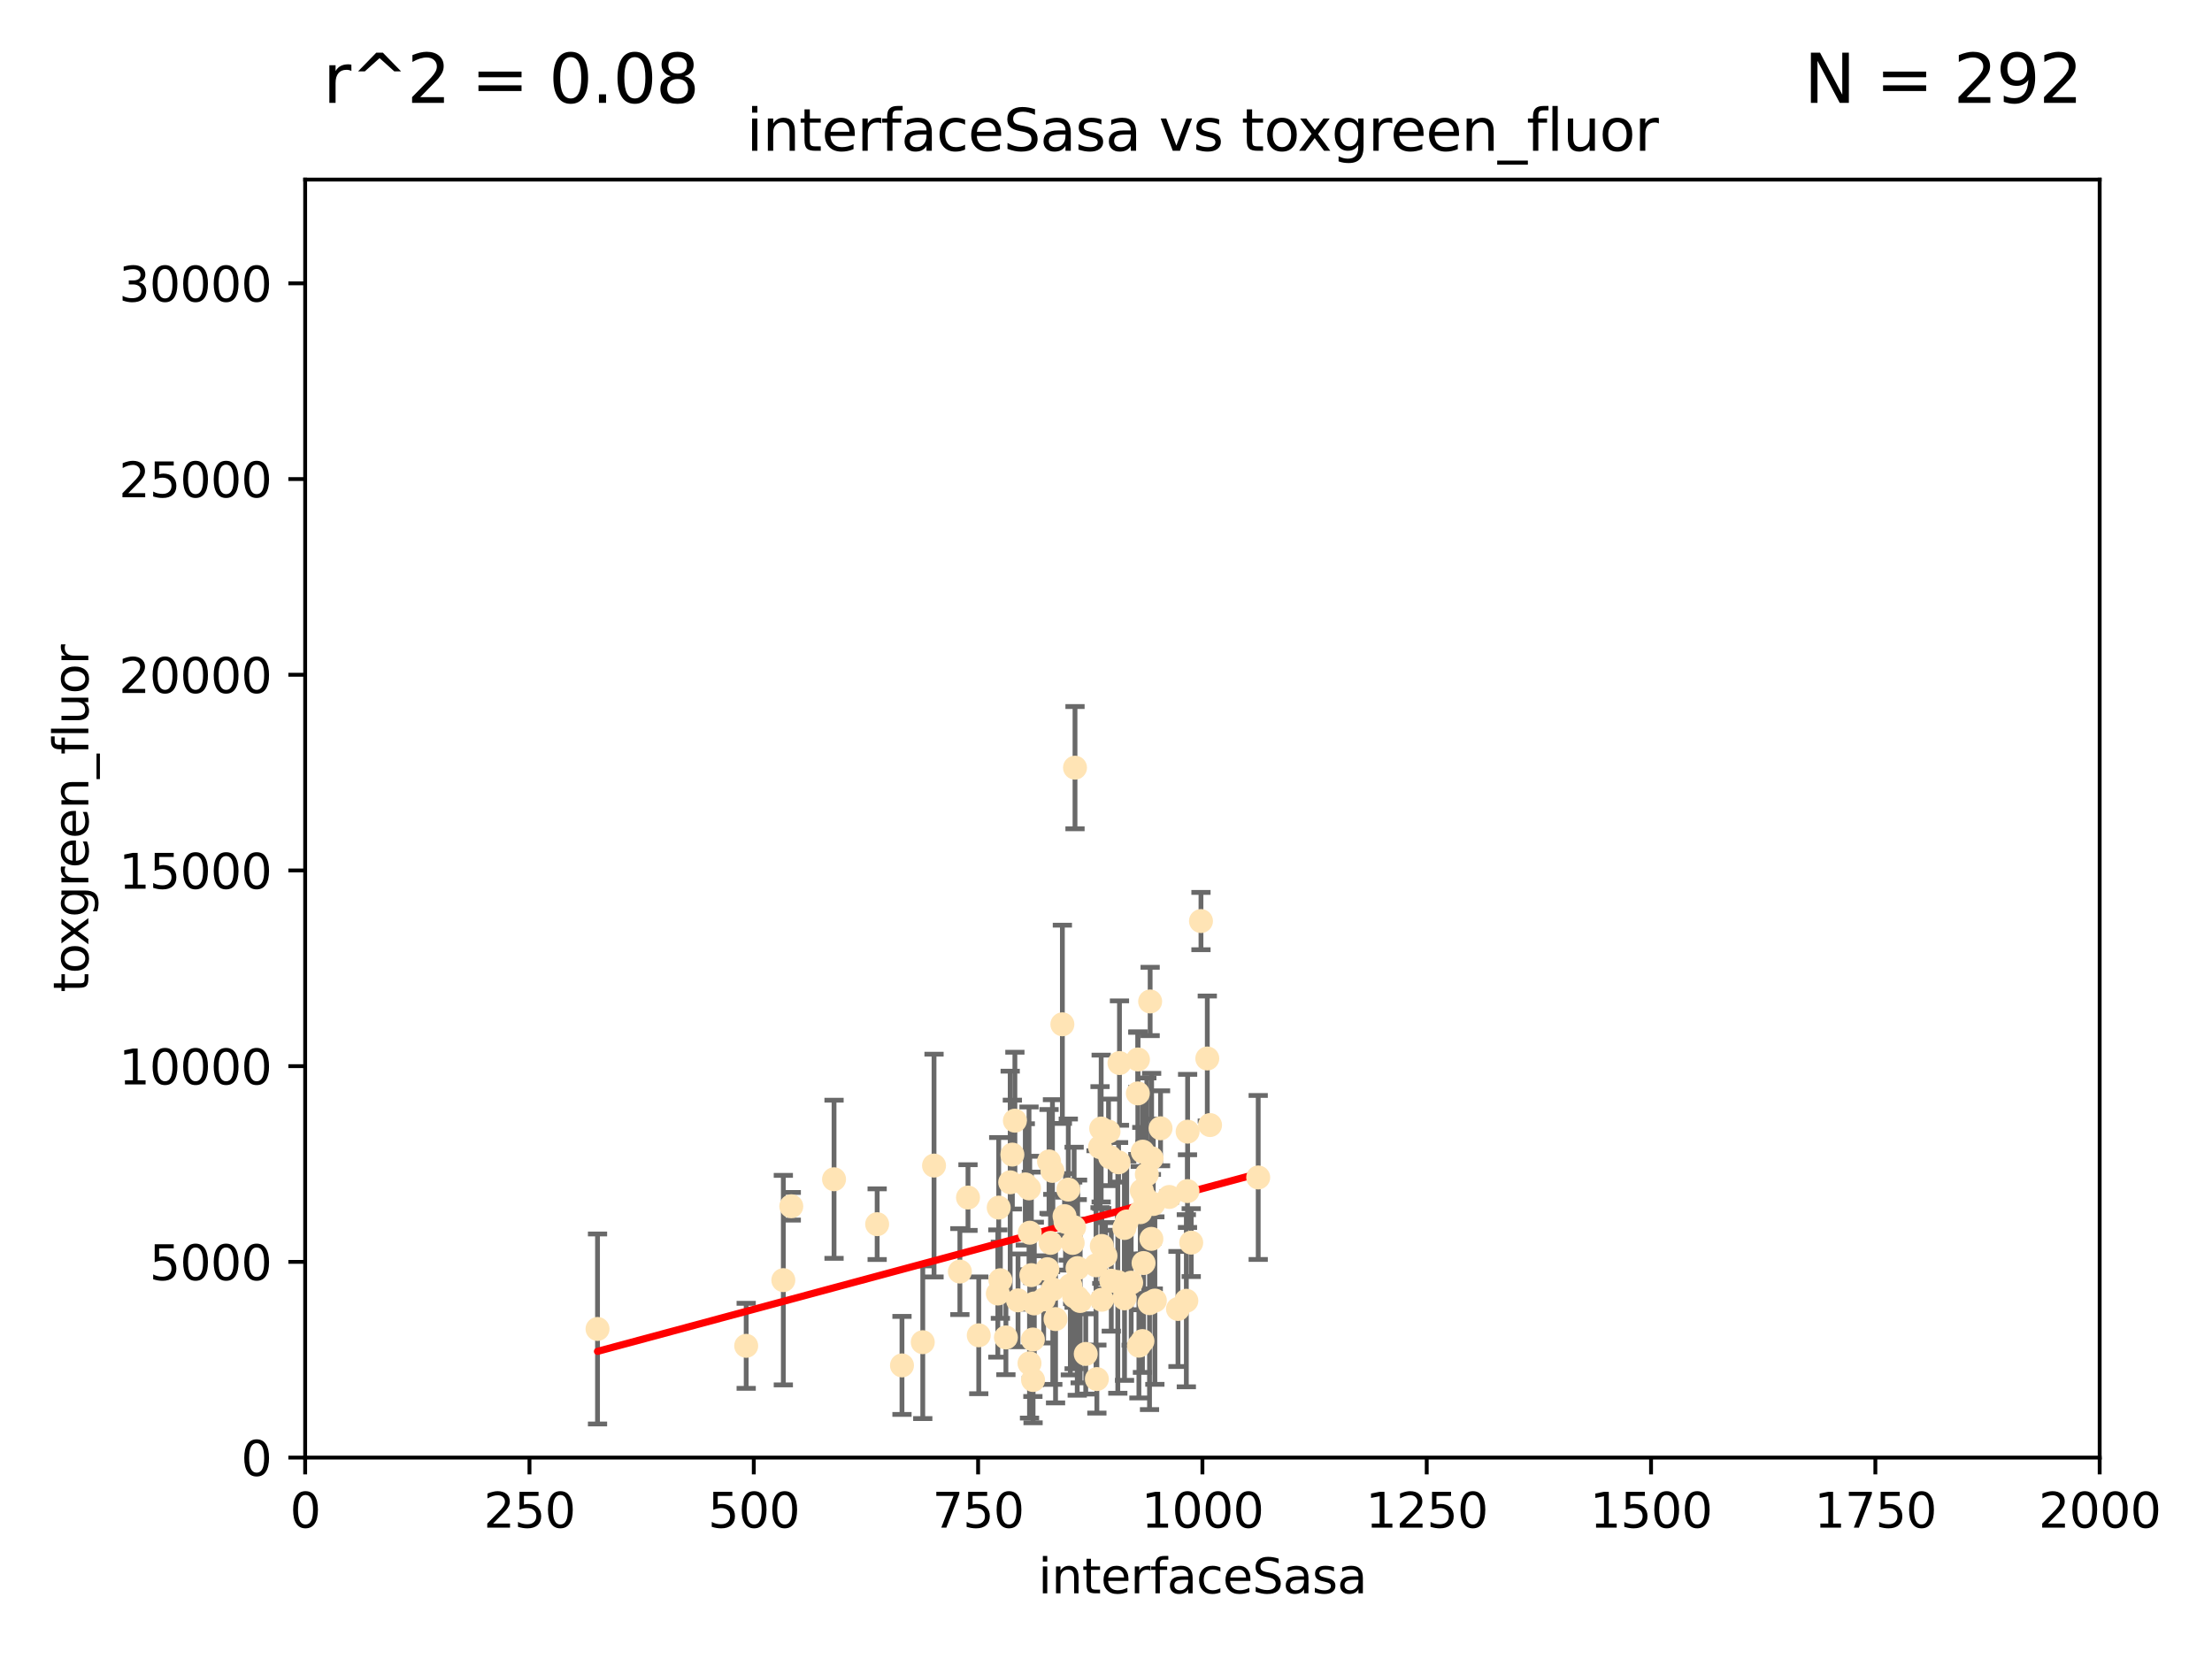 <?xml version="1.0" encoding="utf-8" standalone="no"?>
<!DOCTYPE svg PUBLIC "-//W3C//DTD SVG 1.1//EN"
  "http://www.w3.org/Graphics/SVG/1.1/DTD/svg11.dtd">
<svg xmlns:xlink="http://www.w3.org/1999/xlink" width="460.8pt" height="345.6pt" viewBox="0 0 460.8 345.6" xmlns="http://www.w3.org/2000/svg" version="1.1">
 <defs>
  <style type="text/css">*{stroke-linejoin: round; stroke-linecap: butt}</style>
 </defs>
 <g id="figure_1">
  <g id="patch_1">
   <path d="M 0 345.6 
L 460.8 345.6 
L 460.8 0 
L 0 0 
z
" style="fill: #ffffff"/>
  </g>
  <g id="axes_1">
   <g id="patch_2">
    <path d="M 63.571 303.64 
L 437.4 303.64 
L 437.4 37.411 
L 63.571 37.411 
z
" style="fill: #ffffff"/>
   </g>
   <g id="PathCollection_1">
    <defs>
     <path id="m55fef164ca" d="M 0 1.118 
C 0.297 1.118 0.581 1 0.791 0.791 
C 1 0.581 1.118 0.297 1.118 0 
C 1.118 -0.297 1 -0.581 0.791 -0.791 
C 0.581 -1 0.297 -1.118 0 -1.118 
C -0.297 -1.118 -0.581 -1 -0.791 -0.791 
C -1 -0.581 -1.118 -0.297 -1.118 0 
C -1.118 0.297 -1 0.581 -0.791 0.791 
C -0.581 1 -0.297 1.118 0 1.118 
z
" style="stroke: #ffe4b5"/>
    </defs>
    <g clip-path="url(#p28f590ed3e)">
     <use xlink:href="#m55fef164ca" x="225.019" y="271.024" style="fill: #ffe4b5; stroke: #ffe4b5"/>
     <use xlink:href="#m55fef164ca" x="247.374" y="248.129" style="fill: #ffe4b5; stroke: #ffe4b5"/>
     <use xlink:href="#m55fef164ca" x="224.409" y="270.279" style="fill: #ffe4b5; stroke: #ffe4b5"/>
     <use xlink:href="#m55fef164ca" x="239.467" y="271.473" style="fill: #ffe4b5; stroke: #ffe4b5"/>
     <use xlink:href="#m55fef164ca" x="238.555" y="249.564" style="fill: #ffe4b5; stroke: #ffe4b5"/>
     <use xlink:href="#m55fef164ca" x="239.596" y="208.622" style="fill: #ffe4b5; stroke: #ffe4b5"/>
     <use xlink:href="#m55fef164ca" x="223.46" y="258.923" style="fill: #ffe4b5; stroke: #ffe4b5"/>
     <use xlink:href="#m55fef164ca" x="250.185" y="191.873" style="fill: #ffe4b5; stroke: #ffe4b5"/>
     <use xlink:href="#m55fef164ca" x="231.501" y="266.793" style="fill: #ffe4b5; stroke: #ffe4b5"/>
     <use xlink:href="#m55fef164ca" x="234.232" y="255.81" style="fill: #ffe4b5; stroke: #ffe4b5"/>
     <use xlink:href="#m55fef164ca" x="240.248" y="250.815" style="fill: #ffe4b5; stroke: #ffe4b5"/>
     <use xlink:href="#m55fef164ca" x="224.476" y="264.164" style="fill: #ffe4b5; stroke: #ffe4b5"/>
     <use xlink:href="#m55fef164ca" x="214.465" y="284" style="fill: #ffe4b5; stroke: #ffe4b5"/>
     <use xlink:href="#m55fef164ca" x="223.762" y="270.045" style="fill: #ffe4b5; stroke: #ffe4b5"/>
     <use xlink:href="#m55fef164ca" x="238.048" y="239.911" style="fill: #ffe4b5; stroke: #ffe4b5"/>
     <use xlink:href="#m55fef164ca" x="233.018" y="242.129" style="fill: #ffe4b5; stroke: #ffe4b5"/>
     <use xlink:href="#m55fef164ca" x="209.55" y="278.612" style="fill: #ffe4b5; stroke: #ffe4b5"/>
     <use xlink:href="#m55fef164ca" x="212.073" y="270.89" style="fill: #ffe4b5; stroke: #ffe4b5"/>
     <use xlink:href="#m55fef164ca" x="199.961" y="264.89" style="fill: #ffe4b5; stroke: #ffe4b5"/>
     <use xlink:href="#m55fef164ca" x="187.899" y="284.439" style="fill: #ffe4b5; stroke: #ffe4b5"/>
     <use xlink:href="#m55fef164ca" x="252.078" y="234.37" style="fill: #ffe4b5; stroke: #ffe4b5"/>
     <use xlink:href="#m55fef164ca" x="218.183" y="264.398" style="fill: #ffe4b5; stroke: #ffe4b5"/>
     <use xlink:href="#m55fef164ca" x="229.533" y="270.763" style="fill: #ffe4b5; stroke: #ffe4b5"/>
     <use xlink:href="#m55fef164ca" x="237.861" y="248.041" style="fill: #ffe4b5; stroke: #ffe4b5"/>
     <use xlink:href="#m55fef164ca" x="218.533" y="241.947" style="fill: #ffe4b5; stroke: #ffe4b5"/>
     <use xlink:href="#m55fef164ca" x="201.651" y="249.472" style="fill: #ffe4b5; stroke: #ffe4b5"/>
     <use xlink:href="#m55fef164ca" x="214.516" y="256.796" style="fill: #ffe4b5; stroke: #ffe4b5"/>
     <use xlink:href="#m55fef164ca" x="226.181" y="282.05" style="fill: #ffe4b5; stroke: #ffe4b5"/>
     <use xlink:href="#m55fef164ca" x="211.421" y="233.457" style="fill: #ffe4b5; stroke: #ffe4b5"/>
     <use xlink:href="#m55fef164ca" x="221.312" y="213.381" style="fill: #ffe4b5; stroke: #ffe4b5"/>
     <use xlink:href="#m55fef164ca" x="237.058" y="220.706" style="fill: #ffe4b5; stroke: #ffe4b5"/>
     <use xlink:href="#m55fef164ca" x="214.852" y="265.635" style="fill: #ffe4b5; stroke: #ffe4b5"/>
     <use xlink:href="#m55fef164ca" x="221.764" y="253.338" style="fill: #ffe4b5; stroke: #ffe4b5"/>
     <use xlink:href="#m55fef164ca" x="247.402" y="235.744" style="fill: #ffe4b5; stroke: #ffe4b5"/>
     <use xlink:href="#m55fef164ca" x="229.523" y="259.557" style="fill: #ffe4b5; stroke: #ffe4b5"/>
     <use xlink:href="#m55fef164ca" x="229.159" y="238.968" style="fill: #ffe4b5; stroke: #ffe4b5"/>
     <use xlink:href="#m55fef164ca" x="231.261" y="241.073" style="fill: #ffe4b5; stroke: #ffe4b5"/>
     <use xlink:href="#m55fef164ca" x="208.396" y="266.692" style="fill: #ffe4b5; stroke: #ffe4b5"/>
     <use xlink:href="#m55fef164ca" x="251.502" y="220.502" style="fill: #ffe4b5; stroke: #ffe4b5"/>
     <use xlink:href="#m55fef164ca" x="240.579" y="270.933" style="fill: #ffe4b5; stroke: #ffe4b5"/>
     <use xlink:href="#m55fef164ca" x="238.224" y="263.113" style="fill: #ffe4b5; stroke: #ffe4b5"/>
     <use xlink:href="#m55fef164ca" x="218.847" y="258.906" style="fill: #ffe4b5; stroke: #ffe4b5"/>
     <use xlink:href="#m55fef164ca" x="230.291" y="261.587" style="fill: #ffe4b5; stroke: #ffe4b5"/>
     <use xlink:href="#m55fef164ca" x="203.892" y="278.169" style="fill: #ffe4b5; stroke: #ffe4b5"/>
     <use xlink:href="#m55fef164ca" x="210.895" y="240.522" style="fill: #ffe4b5; stroke: #ffe4b5"/>
     <use xlink:href="#m55fef164ca" x="239.906" y="241.288" style="fill: #ffe4b5; stroke: #ffe4b5"/>
     <use xlink:href="#m55fef164ca" x="237.994" y="279.371" style="fill: #ffe4b5; stroke: #ffe4b5"/>
     <use xlink:href="#m55fef164ca" x="229.394" y="235.096" style="fill: #ffe4b5; stroke: #ffe4b5"/>
     <use xlink:href="#m55fef164ca" x="247.136" y="270.969" style="fill: #ffe4b5; stroke: #ffe4b5"/>
     <use xlink:href="#m55fef164ca" x="173.746" y="245.662" style="fill: #ffe4b5; stroke: #ffe4b5"/>
     <use xlink:href="#m55fef164ca" x="219.247" y="243.917" style="fill: #ffe4b5; stroke: #ffe4b5"/>
     <use xlink:href="#m55fef164ca" x="241.762" y="235.041" style="fill: #ffe4b5; stroke: #ffe4b5"/>
     <use xlink:href="#m55fef164ca" x="222.972" y="267.787" style="fill: #ffe4b5; stroke: #ffe4b5"/>
     <use xlink:href="#m55fef164ca" x="234.716" y="254.454" style="fill: #ffe4b5; stroke: #ffe4b5"/>
     <use xlink:href="#m55fef164ca" x="217.413" y="270.69" style="fill: #ffe4b5; stroke: #ffe4b5"/>
     <use xlink:href="#m55fef164ca" x="237.033" y="227.774" style="fill: #ffe4b5; stroke: #ffe4b5"/>
     <use xlink:href="#m55fef164ca" x="237.256" y="280.332" style="fill: #ffe4b5; stroke: #ffe4b5"/>
     <use xlink:href="#m55fef164ca" x="219.318" y="268.6" style="fill: #ffe4b5; stroke: #ffe4b5"/>
     <use xlink:href="#m55fef164ca" x="214.363" y="247.56" style="fill: #ffe4b5; stroke: #ffe4b5"/>
     <use xlink:href="#m55fef164ca" x="262.108" y="245.286" style="fill: #ffe4b5; stroke: #ffe4b5"/>
     <use xlink:href="#m55fef164ca" x="210.441" y="246.298" style="fill: #ffe4b5; stroke: #ffe4b5"/>
     <use xlink:href="#m55fef164ca" x="215.17" y="279.044" style="fill: #ffe4b5; stroke: #ffe4b5"/>
     <use xlink:href="#m55fef164ca" x="223.944" y="159.918" style="fill: #ffe4b5; stroke: #ffe4b5"/>
     <use xlink:href="#m55fef164ca" x="230.927" y="235.73" style="fill: #ffe4b5; stroke: #ffe4b5"/>
     <use xlink:href="#m55fef164ca" x="245.396" y="272.681" style="fill: #ffe4b5; stroke: #ffe4b5"/>
     <use xlink:href="#m55fef164ca" x="228.325" y="263.586" style="fill: #ffe4b5; stroke: #ffe4b5"/>
     <use xlink:href="#m55fef164ca" x="215.207" y="287.479" style="fill: #ffe4b5; stroke: #ffe4b5"/>
     <use xlink:href="#m55fef164ca" x="248.153" y="258.861" style="fill: #ffe4b5; stroke: #ffe4b5"/>
     <use xlink:href="#m55fef164ca" x="233.207" y="221.453" style="fill: #ffe4b5; stroke: #ffe4b5"/>
     <use xlink:href="#m55fef164ca" x="238.906" y="244.639" style="fill: #ffe4b5; stroke: #ffe4b5"/>
     <use xlink:href="#m55fef164ca" x="243.585" y="249.346" style="fill: #ffe4b5; stroke: #ffe4b5"/>
     <use xlink:href="#m55fef164ca" x="237.544" y="252.522" style="fill: #ffe4b5; stroke: #ffe4b5"/>
     <use xlink:href="#m55fef164ca" x="213.589" y="246.733" style="fill: #ffe4b5; stroke: #ffe4b5"/>
     <use xlink:href="#m55fef164ca" x="228.499" y="287.283" style="fill: #ffe4b5; stroke: #ffe4b5"/>
     <use xlink:href="#m55fef164ca" x="232.86" y="267.067" style="fill: #ffe4b5; stroke: #ffe4b5"/>
     <use xlink:href="#m55fef164ca" x="223.762" y="255.661" style="fill: #ffe4b5; stroke: #ffe4b5"/>
     <use xlink:href="#m55fef164ca" x="194.576" y="242.809" style="fill: #ffe4b5; stroke: #ffe4b5"/>
     <use xlink:href="#m55fef164ca" x="235.645" y="267.206" style="fill: #ffe4b5; stroke: #ffe4b5"/>
     <use xlink:href="#m55fef164ca" x="221.968" y="254.535" style="fill: #ffe4b5; stroke: #ffe4b5"/>
     <use xlink:href="#m55fef164ca" x="182.727" y="255.018" style="fill: #ffe4b5; stroke: #ffe4b5"/>
     <use xlink:href="#m55fef164ca" x="208.05" y="251.567" style="fill: #ffe4b5; stroke: #ffe4b5"/>
     <use xlink:href="#m55fef164ca" x="164.838" y="251.288" style="fill: #ffe4b5; stroke: #ffe4b5"/>
     <use xlink:href="#m55fef164ca" x="239.856" y="258.079" style="fill: #ffe4b5; stroke: #ffe4b5"/>
     <use xlink:href="#m55fef164ca" x="155.445" y="280.361" style="fill: #ffe4b5; stroke: #ffe4b5"/>
     <use xlink:href="#m55fef164ca" x="192.23" y="279.606" style="fill: #ffe4b5; stroke: #ffe4b5"/>
     <use xlink:href="#m55fef164ca" x="234.256" y="270.471" style="fill: #ffe4b5; stroke: #ffe4b5"/>
     <use xlink:href="#m55fef164ca" x="207.867" y="269.465" style="fill: #ffe4b5; stroke: #ffe4b5"/>
     <use xlink:href="#m55fef164ca" x="124.475" y="276.845" style="fill: #ffe4b5; stroke: #ffe4b5"/>
     <use xlink:href="#m55fef164ca" x="163.182" y="266.674" style="fill: #ffe4b5; stroke: #ffe4b5"/>
     <use xlink:href="#m55fef164ca" x="222.546" y="247.812" style="fill: #ffe4b5; stroke: #ffe4b5"/>
     <use xlink:href="#m55fef164ca" x="215.467" y="271.53" style="fill: #ffe4b5; stroke: #ffe4b5"/>
     <use xlink:href="#m55fef164ca" x="219.891" y="274.792" style="fill: #ffe4b5; stroke: #ffe4b5"/>
    </g>
   </g>
   <g id="matplotlib.axis_1">
    <g id="xtick_1">
     <g id="line2d_1">
      <defs>
       <path id="m9520e3d1e2" d="M 0 0 
L 0 3.5 
" style="stroke: #000000; stroke-width: 0.8"/>
      </defs>
      <g>
       <use xlink:href="#m9520e3d1e2" x="63.571" y="303.64" style="stroke: #000000; stroke-width: 0.8"/>
      </g>
     </g>
     <g id="text_1">
      <!-- 0 -->
      <g transform="translate(60.39 318.238)scale(0.1 -0.1)">
       <defs>
        <path id="DejaVuSans-30" d="M 2034 4250 
Q 1547 4250 1301 3770 
Q 1056 3291 1056 2328 
Q 1056 1369 1301 889 
Q 1547 409 2034 409 
Q 2525 409 2770 889 
Q 3016 1369 3016 2328 
Q 3016 3291 2770 3770 
Q 2525 4250 2034 4250 
z
M 2034 4750 
Q 2819 4750 3233 4129 
Q 3647 3509 3647 2328 
Q 3647 1150 3233 529 
Q 2819 -91 2034 -91 
Q 1250 -91 836 529 
Q 422 1150 422 2328 
Q 422 3509 836 4129 
Q 1250 4750 2034 4750 
z
" transform="scale(0.016)"/>
       </defs>
       <use xlink:href="#DejaVuSans-30"/>
      </g>
     </g>
    </g>
    <g id="xtick_2">
     <g id="line2d_2">
      <g>
       <use xlink:href="#m9520e3d1e2" x="110.3" y="303.64" style="stroke: #000000; stroke-width: 0.8"/>
      </g>
     </g>
     <g id="text_2">
      <!-- 250 -->
      <g transform="translate(100.756 318.238)scale(0.1 -0.1)">
       <defs>
        <path id="DejaVuSans-32" d="M 1228 531 
L 3431 531 
L 3431 0 
L 469 0 
L 469 531 
Q 828 903 1448 1529 
Q 2069 2156 2228 2338 
Q 2531 2678 2651 2914 
Q 2772 3150 2772 3378 
Q 2772 3750 2511 3984 
Q 2250 4219 1831 4219 
Q 1534 4219 1204 4116 
Q 875 4013 500 3803 
L 500 4441 
Q 881 4594 1212 4672 
Q 1544 4750 1819 4750 
Q 2544 4750 2975 4387 
Q 3406 4025 3406 3419 
Q 3406 3131 3298 2873 
Q 3191 2616 2906 2266 
Q 2828 2175 2409 1742 
Q 1991 1309 1228 531 
z
" transform="scale(0.016)"/>
        <path id="DejaVuSans-35" d="M 691 4666 
L 3169 4666 
L 3169 4134 
L 1269 4134 
L 1269 2991 
Q 1406 3038 1543 3061 
Q 1681 3084 1819 3084 
Q 2600 3084 3056 2656 
Q 3513 2228 3513 1497 
Q 3513 744 3044 326 
Q 2575 -91 1722 -91 
Q 1428 -91 1123 -41 
Q 819 9 494 109 
L 494 744 
Q 775 591 1075 516 
Q 1375 441 1709 441 
Q 2250 441 2565 725 
Q 2881 1009 2881 1497 
Q 2881 1984 2565 2268 
Q 2250 2553 1709 2553 
Q 1456 2553 1204 2497 
Q 953 2441 691 2322 
L 691 4666 
z
" transform="scale(0.016)"/>
       </defs>
       <use xlink:href="#DejaVuSans-32"/>
       <use xlink:href="#DejaVuSans-35" x="63.623"/>
       <use xlink:href="#DejaVuSans-30" x="127.246"/>
      </g>
     </g>
    </g>
    <g id="xtick_3">
     <g id="line2d_3">
      <g>
       <use xlink:href="#m9520e3d1e2" x="157.028" y="303.64" style="stroke: #000000; stroke-width: 0.8"/>
      </g>
     </g>
     <g id="text_3">
      <!-- 500 -->
      <g transform="translate(147.485 318.238)scale(0.1 -0.1)">
       <use xlink:href="#DejaVuSans-35"/>
       <use xlink:href="#DejaVuSans-30" x="63.623"/>
       <use xlink:href="#DejaVuSans-30" x="127.246"/>
      </g>
     </g>
    </g>
    <g id="xtick_4">
     <g id="line2d_4">
      <g>
       <use xlink:href="#m9520e3d1e2" x="203.757" y="303.64" style="stroke: #000000; stroke-width: 0.8"/>
      </g>
     </g>
     <g id="text_4">
      <!-- 750 -->
      <g transform="translate(194.213 318.238)scale(0.1 -0.1)">
       <defs>
        <path id="DejaVuSans-37" d="M 525 4666 
L 3525 4666 
L 3525 4397 
L 1831 0 
L 1172 0 
L 2766 4134 
L 525 4134 
L 525 4666 
z
" transform="scale(0.016)"/>
       </defs>
       <use xlink:href="#DejaVuSans-37"/>
       <use xlink:href="#DejaVuSans-35" x="63.623"/>
       <use xlink:href="#DejaVuSans-30" x="127.246"/>
      </g>
     </g>
    </g>
    <g id="xtick_5">
     <g id="line2d_5">
      <g>
       <use xlink:href="#m9520e3d1e2" x="250.486" y="303.64" style="stroke: #000000; stroke-width: 0.8"/>
      </g>
     </g>
     <g id="text_5">
      <!-- 1000 -->
      <g transform="translate(237.761 318.238)scale(0.1 -0.1)">
       <defs>
        <path id="DejaVuSans-31" d="M 794 531 
L 1825 531 
L 1825 4091 
L 703 3866 
L 703 4441 
L 1819 4666 
L 2450 4666 
L 2450 531 
L 3481 531 
L 3481 0 
L 794 0 
L 794 531 
z
" transform="scale(0.016)"/>
       </defs>
       <use xlink:href="#DejaVuSans-31"/>
       <use xlink:href="#DejaVuSans-30" x="63.623"/>
       <use xlink:href="#DejaVuSans-30" x="127.246"/>
       <use xlink:href="#DejaVuSans-30" x="190.869"/>
      </g>
     </g>
    </g>
    <g id="xtick_6">
     <g id="line2d_6">
      <g>
       <use xlink:href="#m9520e3d1e2" x="297.214" y="303.64" style="stroke: #000000; stroke-width: 0.8"/>
      </g>
     </g>
     <g id="text_6">
      <!-- 1250 -->
      <g transform="translate(284.489 318.238)scale(0.1 -0.1)">
       <use xlink:href="#DejaVuSans-31"/>
       <use xlink:href="#DejaVuSans-32" x="63.623"/>
       <use xlink:href="#DejaVuSans-35" x="127.246"/>
       <use xlink:href="#DejaVuSans-30" x="190.869"/>
      </g>
     </g>
    </g>
    <g id="xtick_7">
     <g id="line2d_7">
      <g>
       <use xlink:href="#m9520e3d1e2" x="343.943" y="303.64" style="stroke: #000000; stroke-width: 0.8"/>
      </g>
     </g>
     <g id="text_7">
      <!-- 1500 -->
      <g transform="translate(331.218 318.238)scale(0.1 -0.1)">
       <use xlink:href="#DejaVuSans-31"/>
       <use xlink:href="#DejaVuSans-35" x="63.623"/>
       <use xlink:href="#DejaVuSans-30" x="127.246"/>
       <use xlink:href="#DejaVuSans-30" x="190.869"/>
      </g>
     </g>
    </g>
    <g id="xtick_8">
     <g id="line2d_8">
      <g>
       <use xlink:href="#m9520e3d1e2" x="390.671" y="303.64" style="stroke: #000000; stroke-width: 0.8"/>
      </g>
     </g>
     <g id="text_8">
      <!-- 1750 -->
      <g transform="translate(377.946 318.238)scale(0.1 -0.1)">
       <use xlink:href="#DejaVuSans-31"/>
       <use xlink:href="#DejaVuSans-37" x="63.623"/>
       <use xlink:href="#DejaVuSans-35" x="127.246"/>
       <use xlink:href="#DejaVuSans-30" x="190.869"/>
      </g>
     </g>
    </g>
    <g id="xtick_9">
     <g id="line2d_9">
      <g>
       <use xlink:href="#m9520e3d1e2" x="437.4" y="303.64" style="stroke: #000000; stroke-width: 0.8"/>
      </g>
     </g>
     <g id="text_9">
      <!-- 2000 -->
      <g transform="translate(424.675 318.238)scale(0.1 -0.1)">
       <use xlink:href="#DejaVuSans-32"/>
       <use xlink:href="#DejaVuSans-30" x="63.623"/>
       <use xlink:href="#DejaVuSans-30" x="127.246"/>
       <use xlink:href="#DejaVuSans-30" x="190.869"/>
      </g>
     </g>
    </g>
    <g id="text_10">
     <!-- interfaceSasa -->
     <g transform="translate(216.279 331.917)scale(0.1 -0.1)">
      <defs>
       <path id="DejaVuSans-69" d="M 603 3500 
L 1178 3500 
L 1178 0 
L 603 0 
L 603 3500 
z
M 603 4863 
L 1178 4863 
L 1178 4134 
L 603 4134 
L 603 4863 
z
" transform="scale(0.016)"/>
       <path id="DejaVuSans-6e" d="M 3513 2113 
L 3513 0 
L 2938 0 
L 2938 2094 
Q 2938 2591 2744 2837 
Q 2550 3084 2163 3084 
Q 1697 3084 1428 2787 
Q 1159 2491 1159 1978 
L 1159 0 
L 581 0 
L 581 3500 
L 1159 3500 
L 1159 2956 
Q 1366 3272 1645 3428 
Q 1925 3584 2291 3584 
Q 2894 3584 3203 3211 
Q 3513 2838 3513 2113 
z
" transform="scale(0.016)"/>
       <path id="DejaVuSans-74" d="M 1172 4494 
L 1172 3500 
L 2356 3500 
L 2356 3053 
L 1172 3053 
L 1172 1153 
Q 1172 725 1289 603 
Q 1406 481 1766 481 
L 2356 481 
L 2356 0 
L 1766 0 
Q 1100 0 847 248 
Q 594 497 594 1153 
L 594 3053 
L 172 3053 
L 172 3500 
L 594 3500 
L 594 4494 
L 1172 4494 
z
" transform="scale(0.016)"/>
       <path id="DejaVuSans-65" d="M 3597 1894 
L 3597 1613 
L 953 1613 
Q 991 1019 1311 708 
Q 1631 397 2203 397 
Q 2534 397 2845 478 
Q 3156 559 3463 722 
L 3463 178 
Q 3153 47 2828 -22 
Q 2503 -91 2169 -91 
Q 1331 -91 842 396 
Q 353 884 353 1716 
Q 353 2575 817 3079 
Q 1281 3584 2069 3584 
Q 2775 3584 3186 3129 
Q 3597 2675 3597 1894 
z
M 3022 2063 
Q 3016 2534 2758 2815 
Q 2500 3097 2075 3097 
Q 1594 3097 1305 2825 
Q 1016 2553 972 2059 
L 3022 2063 
z
" transform="scale(0.016)"/>
       <path id="DejaVuSans-72" d="M 2631 2963 
Q 2534 3019 2420 3045 
Q 2306 3072 2169 3072 
Q 1681 3072 1420 2755 
Q 1159 2438 1159 1844 
L 1159 0 
L 581 0 
L 581 3500 
L 1159 3500 
L 1159 2956 
Q 1341 3275 1631 3429 
Q 1922 3584 2338 3584 
Q 2397 3584 2469 3576 
Q 2541 3569 2628 3553 
L 2631 2963 
z
" transform="scale(0.016)"/>
       <path id="DejaVuSans-66" d="M 2375 4863 
L 2375 4384 
L 1825 4384 
Q 1516 4384 1395 4259 
Q 1275 4134 1275 3809 
L 1275 3500 
L 2222 3500 
L 2222 3053 
L 1275 3053 
L 1275 0 
L 697 0 
L 697 3053 
L 147 3053 
L 147 3500 
L 697 3500 
L 697 3744 
Q 697 4328 969 4595 
Q 1241 4863 1831 4863 
L 2375 4863 
z
" transform="scale(0.016)"/>
       <path id="DejaVuSans-61" d="M 2194 1759 
Q 1497 1759 1228 1600 
Q 959 1441 959 1056 
Q 959 750 1161 570 
Q 1363 391 1709 391 
Q 2188 391 2477 730 
Q 2766 1069 2766 1631 
L 2766 1759 
L 2194 1759 
z
M 3341 1997 
L 3341 0 
L 2766 0 
L 2766 531 
Q 2569 213 2275 61 
Q 1981 -91 1556 -91 
Q 1019 -91 701 211 
Q 384 513 384 1019 
Q 384 1609 779 1909 
Q 1175 2209 1959 2209 
L 2766 2209 
L 2766 2266 
Q 2766 2663 2505 2880 
Q 2244 3097 1772 3097 
Q 1472 3097 1187 3025 
Q 903 2953 641 2809 
L 641 3341 
Q 956 3463 1253 3523 
Q 1550 3584 1831 3584 
Q 2591 3584 2966 3190 
Q 3341 2797 3341 1997 
z
" transform="scale(0.016)"/>
       <path id="DejaVuSans-63" d="M 3122 3366 
L 3122 2828 
Q 2878 2963 2633 3030 
Q 2388 3097 2138 3097 
Q 1578 3097 1268 2742 
Q 959 2388 959 1747 
Q 959 1106 1268 751 
Q 1578 397 2138 397 
Q 2388 397 2633 464 
Q 2878 531 3122 666 
L 3122 134 
Q 2881 22 2623 -34 
Q 2366 -91 2075 -91 
Q 1284 -91 818 406 
Q 353 903 353 1747 
Q 353 2603 823 3093 
Q 1294 3584 2113 3584 
Q 2378 3584 2631 3529 
Q 2884 3475 3122 3366 
z
" transform="scale(0.016)"/>
       <path id="DejaVuSans-53" d="M 3425 4513 
L 3425 3897 
Q 3066 4069 2747 4153 
Q 2428 4238 2131 4238 
Q 1616 4238 1336 4038 
Q 1056 3838 1056 3469 
Q 1056 3159 1242 3001 
Q 1428 2844 1947 2747 
L 2328 2669 
Q 3034 2534 3370 2195 
Q 3706 1856 3706 1288 
Q 3706 609 3251 259 
Q 2797 -91 1919 -91 
Q 1588 -91 1214 -16 
Q 841 59 441 206 
L 441 856 
Q 825 641 1194 531 
Q 1563 422 1919 422 
Q 2459 422 2753 634 
Q 3047 847 3047 1241 
Q 3047 1584 2836 1778 
Q 2625 1972 2144 2069 
L 1759 2144 
Q 1053 2284 737 2584 
Q 422 2884 422 3419 
Q 422 4038 858 4394 
Q 1294 4750 2059 4750 
Q 2388 4750 2728 4690 
Q 3069 4631 3425 4513 
z
" transform="scale(0.016)"/>
       <path id="DejaVuSans-73" d="M 2834 3397 
L 2834 2853 
Q 2591 2978 2328 3040 
Q 2066 3103 1784 3103 
Q 1356 3103 1142 2972 
Q 928 2841 928 2578 
Q 928 2378 1081 2264 
Q 1234 2150 1697 2047 
L 1894 2003 
Q 2506 1872 2764 1633 
Q 3022 1394 3022 966 
Q 3022 478 2636 193 
Q 2250 -91 1575 -91 
Q 1294 -91 989 -36 
Q 684 19 347 128 
L 347 722 
Q 666 556 975 473 
Q 1284 391 1588 391 
Q 1994 391 2212 530 
Q 2431 669 2431 922 
Q 2431 1156 2273 1281 
Q 2116 1406 1581 1522 
L 1381 1569 
Q 847 1681 609 1914 
Q 372 2147 372 2553 
Q 372 3047 722 3315 
Q 1072 3584 1716 3584 
Q 2034 3584 2315 3537 
Q 2597 3491 2834 3397 
z
" transform="scale(0.016)"/>
      </defs>
      <use xlink:href="#DejaVuSans-69"/>
      <use xlink:href="#DejaVuSans-6e" x="27.783"/>
      <use xlink:href="#DejaVuSans-74" x="91.162"/>
      <use xlink:href="#DejaVuSans-65" x="130.371"/>
      <use xlink:href="#DejaVuSans-72" x="191.895"/>
      <use xlink:href="#DejaVuSans-66" x="233.008"/>
      <use xlink:href="#DejaVuSans-61" x="268.213"/>
      <use xlink:href="#DejaVuSans-63" x="329.492"/>
      <use xlink:href="#DejaVuSans-65" x="384.473"/>
      <use xlink:href="#DejaVuSans-53" x="445.996"/>
      <use xlink:href="#DejaVuSans-61" x="509.473"/>
      <use xlink:href="#DejaVuSans-73" x="570.752"/>
      <use xlink:href="#DejaVuSans-61" x="622.852"/>
     </g>
    </g>
   </g>
   <g id="matplotlib.axis_2">
    <g id="ytick_1">
     <g id="line2d_10">
      <defs>
       <path id="mee926bbf54" d="M 0 0 
L -3.5 0 
" style="stroke: #000000; stroke-width: 0.8"/>
      </defs>
      <g>
       <use xlink:href="#mee926bbf54" x="63.571" y="303.64" style="stroke: #000000; stroke-width: 0.8"/>
      </g>
     </g>
     <g id="text_11">
      <!-- 0 -->
      <g transform="translate(50.209 307.439)scale(0.1 -0.1)">
       <use xlink:href="#DejaVuSans-30"/>
      </g>
     </g>
    </g>
    <g id="ytick_2">
     <g id="line2d_11">
      <g>
       <use xlink:href="#mee926bbf54" x="63.571" y="262.871" style="stroke: #000000; stroke-width: 0.8"/>
      </g>
     </g>
     <g id="text_12">
      <!-- 5000 -->
      <g transform="translate(31.121 266.67)scale(0.1 -0.1)">
       <use xlink:href="#DejaVuSans-35"/>
       <use xlink:href="#DejaVuSans-30" x="63.623"/>
       <use xlink:href="#DejaVuSans-30" x="127.246"/>
       <use xlink:href="#DejaVuSans-30" x="190.869"/>
      </g>
     </g>
    </g>
    <g id="ytick_3">
     <g id="line2d_12">
      <g>
       <use xlink:href="#mee926bbf54" x="63.571" y="222.102" style="stroke: #000000; stroke-width: 0.8"/>
      </g>
     </g>
     <g id="text_13">
      <!-- 10000 -->
      <g transform="translate(24.759 225.901)scale(0.1 -0.1)">
       <use xlink:href="#DejaVuSans-31"/>
       <use xlink:href="#DejaVuSans-30" x="63.623"/>
       <use xlink:href="#DejaVuSans-30" x="127.246"/>
       <use xlink:href="#DejaVuSans-30" x="190.869"/>
       <use xlink:href="#DejaVuSans-30" x="254.492"/>
      </g>
     </g>
    </g>
    <g id="ytick_4">
     <g id="line2d_13">
      <g>
       <use xlink:href="#mee926bbf54" x="63.571" y="181.332" style="stroke: #000000; stroke-width: 0.8"/>
      </g>
     </g>
     <g id="text_14">
      <!-- 15000 -->
      <g transform="translate(24.759 185.132)scale(0.1 -0.1)">
       <use xlink:href="#DejaVuSans-31"/>
       <use xlink:href="#DejaVuSans-35" x="63.623"/>
       <use xlink:href="#DejaVuSans-30" x="127.246"/>
       <use xlink:href="#DejaVuSans-30" x="190.869"/>
       <use xlink:href="#DejaVuSans-30" x="254.492"/>
      </g>
     </g>
    </g>
    <g id="ytick_5">
     <g id="line2d_14">
      <g>
       <use xlink:href="#mee926bbf54" x="63.571" y="140.563" style="stroke: #000000; stroke-width: 0.8"/>
      </g>
     </g>
     <g id="text_15">
      <!-- 20000 -->
      <g transform="translate(24.759 144.362)scale(0.1 -0.1)">
       <use xlink:href="#DejaVuSans-32"/>
       <use xlink:href="#DejaVuSans-30" x="63.623"/>
       <use xlink:href="#DejaVuSans-30" x="127.246"/>
       <use xlink:href="#DejaVuSans-30" x="190.869"/>
       <use xlink:href="#DejaVuSans-30" x="254.492"/>
      </g>
     </g>
    </g>
    <g id="ytick_6">
     <g id="line2d_15">
      <g>
       <use xlink:href="#mee926bbf54" x="63.571" y="99.794" style="stroke: #000000; stroke-width: 0.8"/>
      </g>
     </g>
     <g id="text_16">
      <!-- 25000 -->
      <g transform="translate(24.759 103.593)scale(0.1 -0.1)">
       <use xlink:href="#DejaVuSans-32"/>
       <use xlink:href="#DejaVuSans-35" x="63.623"/>
       <use xlink:href="#DejaVuSans-30" x="127.246"/>
       <use xlink:href="#DejaVuSans-30" x="190.869"/>
       <use xlink:href="#DejaVuSans-30" x="254.492"/>
      </g>
     </g>
    </g>
    <g id="ytick_7">
     <g id="line2d_16">
      <g>
       <use xlink:href="#mee926bbf54" x="63.571" y="59.025" style="stroke: #000000; stroke-width: 0.8"/>
      </g>
     </g>
     <g id="text_17">
      <!-- 30000 -->
      <g transform="translate(24.759 62.824)scale(0.1 -0.1)">
       <defs>
        <path id="DejaVuSans-33" d="M 2597 2516 
Q 3050 2419 3304 2112 
Q 3559 1806 3559 1356 
Q 3559 666 3084 287 
Q 2609 -91 1734 -91 
Q 1441 -91 1130 -33 
Q 819 25 488 141 
L 488 750 
Q 750 597 1062 519 
Q 1375 441 1716 441 
Q 2309 441 2620 675 
Q 2931 909 2931 1356 
Q 2931 1769 2642 2001 
Q 2353 2234 1838 2234 
L 1294 2234 
L 1294 2753 
L 1863 2753 
Q 2328 2753 2575 2939 
Q 2822 3125 2822 3475 
Q 2822 3834 2567 4026 
Q 2313 4219 1838 4219 
Q 1578 4219 1281 4162 
Q 984 4106 628 3988 
L 628 4550 
Q 988 4650 1302 4700 
Q 1616 4750 1894 4750 
Q 2613 4750 3031 4423 
Q 3450 4097 3450 3541 
Q 3450 3153 3228 2886 
Q 3006 2619 2597 2516 
z
" transform="scale(0.016)"/>
       </defs>
       <use xlink:href="#DejaVuSans-33"/>
       <use xlink:href="#DejaVuSans-30" x="63.623"/>
       <use xlink:href="#DejaVuSans-30" x="127.246"/>
       <use xlink:href="#DejaVuSans-30" x="190.869"/>
       <use xlink:href="#DejaVuSans-30" x="254.492"/>
      </g>
     </g>
    </g>
    <g id="text_18">
     <!-- toxgreen_fluor -->
     <g transform="translate(18.401 206.72)rotate(-90)scale(0.1 -0.1)">
      <defs>
       <path id="DejaVuSans-6f" d="M 1959 3097 
Q 1497 3097 1228 2736 
Q 959 2375 959 1747 
Q 959 1119 1226 758 
Q 1494 397 1959 397 
Q 2419 397 2687 759 
Q 2956 1122 2956 1747 
Q 2956 2369 2687 2733 
Q 2419 3097 1959 3097 
z
M 1959 3584 
Q 2709 3584 3137 3096 
Q 3566 2609 3566 1747 
Q 3566 888 3137 398 
Q 2709 -91 1959 -91 
Q 1206 -91 779 398 
Q 353 888 353 1747 
Q 353 2609 779 3096 
Q 1206 3584 1959 3584 
z
" transform="scale(0.016)"/>
       <path id="DejaVuSans-78" d="M 3513 3500 
L 2247 1797 
L 3578 0 
L 2900 0 
L 1881 1375 
L 863 0 
L 184 0 
L 1544 1831 
L 300 3500 
L 978 3500 
L 1906 2253 
L 2834 3500 
L 3513 3500 
z
" transform="scale(0.016)"/>
       <path id="DejaVuSans-67" d="M 2906 1791 
Q 2906 2416 2648 2759 
Q 2391 3103 1925 3103 
Q 1463 3103 1205 2759 
Q 947 2416 947 1791 
Q 947 1169 1205 825 
Q 1463 481 1925 481 
Q 2391 481 2648 825 
Q 2906 1169 2906 1791 
z
M 3481 434 
Q 3481 -459 3084 -895 
Q 2688 -1331 1869 -1331 
Q 1566 -1331 1297 -1286 
Q 1028 -1241 775 -1147 
L 775 -588 
Q 1028 -725 1275 -790 
Q 1522 -856 1778 -856 
Q 2344 -856 2625 -561 
Q 2906 -266 2906 331 
L 2906 616 
Q 2728 306 2450 153 
Q 2172 0 1784 0 
Q 1141 0 747 490 
Q 353 981 353 1791 
Q 353 2603 747 3093 
Q 1141 3584 1784 3584 
Q 2172 3584 2450 3431 
Q 2728 3278 2906 2969 
L 2906 3500 
L 3481 3500 
L 3481 434 
z
" transform="scale(0.016)"/>
       <path id="DejaVuSans-5f" d="M 3263 -1063 
L 3263 -1509 
L -63 -1509 
L -63 -1063 
L 3263 -1063 
z
" transform="scale(0.016)"/>
       <path id="DejaVuSans-6c" d="M 603 4863 
L 1178 4863 
L 1178 0 
L 603 0 
L 603 4863 
z
" transform="scale(0.016)"/>
       <path id="DejaVuSans-75" d="M 544 1381 
L 544 3500 
L 1119 3500 
L 1119 1403 
Q 1119 906 1312 657 
Q 1506 409 1894 409 
Q 2359 409 2629 706 
Q 2900 1003 2900 1516 
L 2900 3500 
L 3475 3500 
L 3475 0 
L 2900 0 
L 2900 538 
Q 2691 219 2414 64 
Q 2138 -91 1772 -91 
Q 1169 -91 856 284 
Q 544 659 544 1381 
z
M 1991 3584 
L 1991 3584 
z
" transform="scale(0.016)"/>
      </defs>
      <use xlink:href="#DejaVuSans-74"/>
      <use xlink:href="#DejaVuSans-6f" x="39.209"/>
      <use xlink:href="#DejaVuSans-78" x="97.266"/>
      <use xlink:href="#DejaVuSans-67" x="156.445"/>
      <use xlink:href="#DejaVuSans-72" x="219.922"/>
      <use xlink:href="#DejaVuSans-65" x="258.785"/>
      <use xlink:href="#DejaVuSans-65" x="320.309"/>
      <use xlink:href="#DejaVuSans-6e" x="381.832"/>
      <use xlink:href="#DejaVuSans-5f" x="445.211"/>
      <use xlink:href="#DejaVuSans-66" x="495.211"/>
      <use xlink:href="#DejaVuSans-6c" x="530.416"/>
      <use xlink:href="#DejaVuSans-75" x="558.199"/>
      <use xlink:href="#DejaVuSans-6f" x="621.578"/>
      <use xlink:href="#DejaVuSans-72" x="682.76"/>
     </g>
    </g>
   </g>
   <g id="LineCollection_1">
    <path d="M 225.019 288.072 
L 225.019 253.976 
" clip-path="url(#p28f590ed3e)" style="fill: none; stroke: #696969"/>
    <path d="M 247.374 255.699 
L 247.374 240.559 
" clip-path="url(#p28f590ed3e)" style="fill: none; stroke: #696969"/>
    <path d="M 224.409 290.658 
L 224.409 249.9 
" clip-path="url(#p28f590ed3e)" style="fill: none; stroke: #696969"/>
    <path d="M 239.467 293.644 
L 239.467 249.301 
" clip-path="url(#p28f590ed3e)" style="fill: none; stroke: #696969"/>
    <path d="M 238.555 261.239 
L 238.555 237.889 
" clip-path="url(#p28f590ed3e)" style="fill: none; stroke: #696969"/>
    <path d="M 239.596 215.739 
L 239.596 201.505 
" clip-path="url(#p28f590ed3e)" style="fill: none; stroke: #696969"/>
    <path d="M 223.46 271.588 
L 223.46 246.259 
" clip-path="url(#p28f590ed3e)" style="fill: none; stroke: #696969"/>
    <path d="M 250.185 197.842 
L 250.185 185.903 
" clip-path="url(#p28f590ed3e)" style="fill: none; stroke: #696969"/>
    <path d="M 231.501 277.303 
L 231.501 256.284 
" clip-path="url(#p28f590ed3e)" style="fill: none; stroke: #696969"/>
    <path d="M 234.232 270.3 
L 234.232 241.32 
" clip-path="url(#p28f590ed3e)" style="fill: none; stroke: #696969"/>
    <path d="M 240.248 268.497 
L 240.248 233.133 
" clip-path="url(#p28f590ed3e)" style="fill: none; stroke: #696969"/>
    <path d="M 224.476 282.501 
L 224.476 245.827 
" clip-path="url(#p28f590ed3e)" style="fill: none; stroke: #696969"/>
    <path d="M 214.465 295.409 
L 214.465 272.591 
" clip-path="url(#p28f590ed3e)" style="fill: none; stroke: #696969"/>
    <path d="M 223.762 285.126 
L 223.762 254.965 
" clip-path="url(#p28f590ed3e)" style="fill: none; stroke: #696969"/>
    <path d="M 238.048 251.677 
L 238.048 228.145 
" clip-path="url(#p28f590ed3e)" style="fill: none; stroke: #696969"/>
    <path d="M 233.018 246.25 
L 233.018 238.009 
" clip-path="url(#p28f590ed3e)" style="fill: none; stroke: #696969"/>
    <path d="M 209.55 286.365 
L 209.55 270.859 
" clip-path="url(#p28f590ed3e)" style="fill: none; stroke: #696969"/>
    <path d="M 212.073 280.552 
L 212.073 261.228 
" clip-path="url(#p28f590ed3e)" style="fill: none; stroke: #696969"/>
    <path d="M 199.961 273.841 
L 199.961 255.939 
" clip-path="url(#p28f590ed3e)" style="fill: none; stroke: #696969"/>
    <path d="M 187.899 294.646 
L 187.899 274.233 
" clip-path="url(#p28f590ed3e)" style="fill: none; stroke: #696969"/>
    <path d="M 252.078 234.824 
L 252.078 233.916 
" clip-path="url(#p28f590ed3e)" style="fill: none; stroke: #696969"/>
    <path d="M 218.183 271.198 
L 218.183 257.598 
" clip-path="url(#p28f590ed3e)" style="fill: none; stroke: #696969"/>
    <path d="M 229.533 271.8 
L 229.533 269.726 
" clip-path="url(#p28f590ed3e)" style="fill: none; stroke: #696969"/>
    <path d="M 237.861 261.222 
L 237.861 234.86 
" clip-path="url(#p28f590ed3e)" style="fill: none; stroke: #696969"/>
    <path d="M 218.533 252.763 
L 218.533 231.131 
" clip-path="url(#p28f590ed3e)" style="fill: none; stroke: #696969"/>
    <path d="M 201.651 256.315 
L 201.651 242.629 
" clip-path="url(#p28f590ed3e)" style="fill: none; stroke: #696969"/>
    <path d="M 214.516 272.725 
L 214.516 240.867 
" clip-path="url(#p28f590ed3e)" style="fill: none; stroke: #696969"/>
    <path d="M 226.181 290.412 
L 226.181 273.689 
" clip-path="url(#p28f590ed3e)" style="fill: none; stroke: #696969"/>
    <path d="M 211.421 247.717 
L 211.421 219.198 
" clip-path="url(#p28f590ed3e)" style="fill: none; stroke: #696969"/>
    <path d="M 221.312 234.034 
L 221.312 192.729 
" clip-path="url(#p28f590ed3e)" style="fill: none; stroke: #696969"/>
    <path d="M 237.058 226.476 
L 237.058 214.937 
" clip-path="url(#p28f590ed3e)" style="fill: none; stroke: #696969"/>
    <path d="M 214.852 287.101 
L 214.852 244.168 
" clip-path="url(#p28f590ed3e)" style="fill: none; stroke: #696969"/>
    <path d="M 221.764 257.283 
L 221.764 249.392 
" clip-path="url(#p28f590ed3e)" style="fill: none; stroke: #696969"/>
    <path d="M 247.402 247.681 
L 247.402 223.808 
" clip-path="url(#p28f590ed3e)" style="fill: none; stroke: #696969"/>
    <path d="M 229.523 267.358 
L 229.523 251.755 
" clip-path="url(#p28f590ed3e)" style="fill: none; stroke: #696969"/>
    <path d="M 229.159 251.576 
L 229.159 226.36 
" clip-path="url(#p28f590ed3e)" style="fill: none; stroke: #696969"/>
    <path d="M 231.261 246.989 
L 231.261 235.157 
" clip-path="url(#p28f590ed3e)" style="fill: none; stroke: #696969"/>
    <path d="M 208.396 274.632 
L 208.396 258.752 
" clip-path="url(#p28f590ed3e)" style="fill: none; stroke: #696969"/>
    <path d="M 251.502 233.516 
L 251.502 207.487 
" clip-path="url(#p28f590ed3e)" style="fill: none; stroke: #696969"/>
    <path d="M 240.579 288.378 
L 240.579 253.488 
" clip-path="url(#p28f590ed3e)" style="fill: none; stroke: #696969"/>
    <path d="M 238.224 279.033 
L 238.224 247.193 
" clip-path="url(#p28f590ed3e)" style="fill: none; stroke: #696969"/>
    <path d="M 218.847 264.908 
L 218.847 252.904 
" clip-path="url(#p28f590ed3e)" style="fill: none; stroke: #696969"/>
    <path d="M 230.291 268.488 
L 230.291 254.687 
" clip-path="url(#p28f590ed3e)" style="fill: none; stroke: #696969"/>
    <path d="M 203.892 290.334 
L 203.892 266.004 
" clip-path="url(#p28f590ed3e)" style="fill: none; stroke: #696969"/>
    <path d="M 210.895 251.858 
L 210.895 229.185 
" clip-path="url(#p28f590ed3e)" style="fill: none; stroke: #696969"/>
    <path d="M 239.906 258.974 
L 239.906 223.603 
" clip-path="url(#p28f590ed3e)" style="fill: none; stroke: #696969"/>
    <path d="M 237.994 285.902 
L 237.994 272.841 
" clip-path="url(#p28f590ed3e)" style="fill: none; stroke: #696969"/>
    <path d="M 229.394 250.391 
L 229.394 219.802 
" clip-path="url(#p28f590ed3e)" style="fill: none; stroke: #696969"/>
    <path d="M 247.136 288.899 
L 247.136 253.04 
" clip-path="url(#p28f590ed3e)" style="fill: none; stroke: #696969"/>
    <path d="M 173.746 262.132 
L 173.746 229.193 
" clip-path="url(#p28f590ed3e)" style="fill: none; stroke: #696969"/>
    <path d="M 219.247 258.749 
L 219.247 229.085 
" clip-path="url(#p28f590ed3e)" style="fill: none; stroke: #696969"/>
    <path d="M 241.762 242.848 
L 241.762 227.234 
" clip-path="url(#p28f590ed3e)" style="fill: none; stroke: #696969"/>
    <path d="M 222.972 286.414 
L 222.972 249.161 
" clip-path="url(#p28f590ed3e)" style="fill: none; stroke: #696969"/>
    <path d="M 234.716 267.045 
L 234.716 241.863 
" clip-path="url(#p28f590ed3e)" style="fill: none; stroke: #696969"/>
    <path d="M 217.413 279.771 
L 217.413 261.608 
" clip-path="url(#p28f590ed3e)" style="fill: none; stroke: #696969"/>
    <path d="M 237.033 240.49 
L 237.033 215.058 
" clip-path="url(#p28f590ed3e)" style="fill: none; stroke: #696969"/>
    <path d="M 237.256 291.221 
L 237.256 269.443 
" clip-path="url(#p28f590ed3e)" style="fill: none; stroke: #696969"/>
    <path d="M 219.318 288.394 
L 219.318 248.806 
" clip-path="url(#p28f590ed3e)" style="fill: none; stroke: #696969"/>
    <path d="M 214.363 264.52 
L 214.363 230.6 
" clip-path="url(#p28f590ed3e)" style="fill: none; stroke: #696969"/>
    <path d="M 262.108 262.365 
L 262.108 228.206 
" clip-path="url(#p28f590ed3e)" style="fill: none; stroke: #696969"/>
    <path d="M 210.441 269.454 
L 210.441 223.141 
" clip-path="url(#p28f590ed3e)" style="fill: none; stroke: #696969"/>
    <path d="M 215.17 290.909 
L 215.17 267.178 
" clip-path="url(#p28f590ed3e)" style="fill: none; stroke: #696969"/>
    <path d="M 223.944 172.651 
L 223.944 147.185 
" clip-path="url(#p28f590ed3e)" style="fill: none; stroke: #696969"/>
    <path d="M 230.927 242.501 
L 230.927 228.959 
" clip-path="url(#p28f590ed3e)" style="fill: none; stroke: #696969"/>
    <path d="M 245.396 284.668 
L 245.396 260.695 
" clip-path="url(#p28f590ed3e)" style="fill: none; stroke: #696969"/>
    <path d="M 228.325 287.451 
L 228.325 239.72 
" clip-path="url(#p28f590ed3e)" style="fill: none; stroke: #696969"/>
    <path d="M 215.207 296.395 
L 215.207 278.564 
" clip-path="url(#p28f590ed3e)" style="fill: none; stroke: #696969"/>
    <path d="M 248.153 265.932 
L 248.153 251.789 
" clip-path="url(#p28f590ed3e)" style="fill: none; stroke: #696969"/>
    <path d="M 233.207 234.411 
L 233.207 208.494 
" clip-path="url(#p28f590ed3e)" style="fill: none; stroke: #696969"/>
    <path d="M 238.906 264.72 
L 238.906 224.557 
" clip-path="url(#p28f590ed3e)" style="fill: none; stroke: #696969"/>
    <path d="M 243.585 250.449 
L 243.585 248.244 
" clip-path="url(#p28f590ed3e)" style="fill: none; stroke: #696969"/>
    <path d="M 237.544 262.044 
L 237.544 242.999 
" clip-path="url(#p28f590ed3e)" style="fill: none; stroke: #696969"/>
    <path d="M 213.589 259.374 
L 213.589 234.091 
" clip-path="url(#p28f590ed3e)" style="fill: none; stroke: #696969"/>
    <path d="M 228.499 294.372 
L 228.499 280.194 
" clip-path="url(#p28f590ed3e)" style="fill: none; stroke: #696969"/>
    <path d="M 232.86 290.235 
L 232.86 243.9 
" clip-path="url(#p28f590ed3e)" style="fill: none; stroke: #696969"/>
    <path d="M 223.762 272.331 
L 223.762 238.991 
" clip-path="url(#p28f590ed3e)" style="fill: none; stroke: #696969"/>
    <path d="M 194.576 266.01 
L 194.576 219.608 
" clip-path="url(#p28f590ed3e)" style="fill: none; stroke: #696969"/>
    <path d="M 235.645 280.223 
L 235.645 254.189 
" clip-path="url(#p28f590ed3e)" style="fill: none; stroke: #696969"/>
    <path d="M 221.968 264.581 
L 221.968 244.49 
" clip-path="url(#p28f590ed3e)" style="fill: none; stroke: #696969"/>
    <path d="M 182.727 262.381 
L 182.727 247.656 
" clip-path="url(#p28f590ed3e)" style="fill: none; stroke: #696969"/>
    <path d="M 208.05 266.162 
L 208.05 236.971 
" clip-path="url(#p28f590ed3e)" style="fill: none; stroke: #696969"/>
    <path d="M 164.838 254.166 
L 164.838 248.41 
" clip-path="url(#p28f590ed3e)" style="fill: none; stroke: #696969"/>
    <path d="M 239.856 271.498 
L 239.856 244.66 
" clip-path="url(#p28f590ed3e)" style="fill: none; stroke: #696969"/>
    <path d="M 155.445 289.219 
L 155.445 271.503 
" clip-path="url(#p28f590ed3e)" style="fill: none; stroke: #696969"/>
    <path d="M 192.23 295.513 
L 192.23 263.7 
" clip-path="url(#p28f590ed3e)" style="fill: none; stroke: #696969"/>
    <path d="M 234.256 287.552 
L 234.256 253.389 
" clip-path="url(#p28f590ed3e)" style="fill: none; stroke: #696969"/>
    <path d="M 207.867 282.716 
L 207.867 256.214 
" clip-path="url(#p28f590ed3e)" style="fill: none; stroke: #696969"/>
    <path d="M 124.475 296.635 
L 124.475 257.055 
" clip-path="url(#p28f590ed3e)" style="fill: none; stroke: #696969"/>
    <path d="M 163.182 288.496 
L 163.182 244.851 
" clip-path="url(#p28f590ed3e)" style="fill: none; stroke: #696969"/>
    <path d="M 222.546 262.514 
L 222.546 233.11 
" clip-path="url(#p28f590ed3e)" style="fill: none; stroke: #696969"/>
    <path d="M 215.467 288.452 
L 215.467 254.607 
" clip-path="url(#p28f590ed3e)" style="fill: none; stroke: #696969"/>
    <path d="M 219.891 292.247 
L 219.891 257.336 
" clip-path="url(#p28f590ed3e)" style="fill: none; stroke: #696969"/>
   </g>
   <g id="line2d_17">
    <defs>
     <path id="m6db86c7cad" d="M 2 0 
L -2 -0 
" style="stroke: #696969"/>
    </defs>
    <g clip-path="url(#p28f590ed3e)">
     <use xlink:href="#m6db86c7cad" x="225.019" y="288.072" style="fill: #696969; stroke: #696969"/>
     <use xlink:href="#m6db86c7cad" x="247.374" y="255.699" style="fill: #696969; stroke: #696969"/>
     <use xlink:href="#m6db86c7cad" x="224.409" y="290.658" style="fill: #696969; stroke: #696969"/>
     <use xlink:href="#m6db86c7cad" x="239.467" y="293.644" style="fill: #696969; stroke: #696969"/>
     <use xlink:href="#m6db86c7cad" x="238.555" y="261.239" style="fill: #696969; stroke: #696969"/>
     <use xlink:href="#m6db86c7cad" x="239.596" y="215.739" style="fill: #696969; stroke: #696969"/>
     <use xlink:href="#m6db86c7cad" x="223.46" y="271.588" style="fill: #696969; stroke: #696969"/>
     <use xlink:href="#m6db86c7cad" x="250.185" y="197.842" style="fill: #696969; stroke: #696969"/>
     <use xlink:href="#m6db86c7cad" x="231.501" y="277.303" style="fill: #696969; stroke: #696969"/>
     <use xlink:href="#m6db86c7cad" x="234.232" y="270.3" style="fill: #696969; stroke: #696969"/>
     <use xlink:href="#m6db86c7cad" x="240.248" y="268.497" style="fill: #696969; stroke: #696969"/>
     <use xlink:href="#m6db86c7cad" x="224.476" y="282.501" style="fill: #696969; stroke: #696969"/>
     <use xlink:href="#m6db86c7cad" x="214.465" y="295.409" style="fill: #696969; stroke: #696969"/>
     <use xlink:href="#m6db86c7cad" x="223.762" y="285.126" style="fill: #696969; stroke: #696969"/>
     <use xlink:href="#m6db86c7cad" x="238.048" y="251.677" style="fill: #696969; stroke: #696969"/>
     <use xlink:href="#m6db86c7cad" x="233.018" y="246.25" style="fill: #696969; stroke: #696969"/>
     <use xlink:href="#m6db86c7cad" x="209.55" y="286.365" style="fill: #696969; stroke: #696969"/>
     <use xlink:href="#m6db86c7cad" x="212.073" y="280.552" style="fill: #696969; stroke: #696969"/>
     <use xlink:href="#m6db86c7cad" x="199.961" y="273.841" style="fill: #696969; stroke: #696969"/>
     <use xlink:href="#m6db86c7cad" x="187.899" y="294.646" style="fill: #696969; stroke: #696969"/>
     <use xlink:href="#m6db86c7cad" x="252.078" y="234.824" style="fill: #696969; stroke: #696969"/>
     <use xlink:href="#m6db86c7cad" x="218.183" y="271.198" style="fill: #696969; stroke: #696969"/>
     <use xlink:href="#m6db86c7cad" x="229.533" y="271.8" style="fill: #696969; stroke: #696969"/>
     <use xlink:href="#m6db86c7cad" x="237.861" y="261.222" style="fill: #696969; stroke: #696969"/>
     <use xlink:href="#m6db86c7cad" x="218.533" y="252.763" style="fill: #696969; stroke: #696969"/>
     <use xlink:href="#m6db86c7cad" x="201.651" y="256.315" style="fill: #696969; stroke: #696969"/>
     <use xlink:href="#m6db86c7cad" x="214.516" y="272.725" style="fill: #696969; stroke: #696969"/>
     <use xlink:href="#m6db86c7cad" x="226.181" y="290.412" style="fill: #696969; stroke: #696969"/>
     <use xlink:href="#m6db86c7cad" x="211.421" y="247.717" style="fill: #696969; stroke: #696969"/>
     <use xlink:href="#m6db86c7cad" x="221.312" y="234.034" style="fill: #696969; stroke: #696969"/>
     <use xlink:href="#m6db86c7cad" x="237.058" y="226.476" style="fill: #696969; stroke: #696969"/>
     <use xlink:href="#m6db86c7cad" x="214.852" y="287.101" style="fill: #696969; stroke: #696969"/>
     <use xlink:href="#m6db86c7cad" x="221.764" y="257.283" style="fill: #696969; stroke: #696969"/>
     <use xlink:href="#m6db86c7cad" x="247.402" y="247.681" style="fill: #696969; stroke: #696969"/>
     <use xlink:href="#m6db86c7cad" x="229.523" y="267.358" style="fill: #696969; stroke: #696969"/>
     <use xlink:href="#m6db86c7cad" x="229.159" y="251.576" style="fill: #696969; stroke: #696969"/>
     <use xlink:href="#m6db86c7cad" x="231.261" y="246.989" style="fill: #696969; stroke: #696969"/>
     <use xlink:href="#m6db86c7cad" x="208.396" y="274.632" style="fill: #696969; stroke: #696969"/>
     <use xlink:href="#m6db86c7cad" x="251.502" y="233.516" style="fill: #696969; stroke: #696969"/>
     <use xlink:href="#m6db86c7cad" x="240.579" y="288.378" style="fill: #696969; stroke: #696969"/>
     <use xlink:href="#m6db86c7cad" x="238.224" y="279.033" style="fill: #696969; stroke: #696969"/>
     <use xlink:href="#m6db86c7cad" x="218.847" y="264.908" style="fill: #696969; stroke: #696969"/>
     <use xlink:href="#m6db86c7cad" x="230.291" y="268.488" style="fill: #696969; stroke: #696969"/>
     <use xlink:href="#m6db86c7cad" x="203.892" y="290.334" style="fill: #696969; stroke: #696969"/>
     <use xlink:href="#m6db86c7cad" x="210.895" y="251.858" style="fill: #696969; stroke: #696969"/>
     <use xlink:href="#m6db86c7cad" x="239.906" y="258.974" style="fill: #696969; stroke: #696969"/>
     <use xlink:href="#m6db86c7cad" x="237.994" y="285.902" style="fill: #696969; stroke: #696969"/>
     <use xlink:href="#m6db86c7cad" x="229.394" y="250.391" style="fill: #696969; stroke: #696969"/>
     <use xlink:href="#m6db86c7cad" x="247.136" y="288.899" style="fill: #696969; stroke: #696969"/>
     <use xlink:href="#m6db86c7cad" x="173.746" y="262.132" style="fill: #696969; stroke: #696969"/>
     <use xlink:href="#m6db86c7cad" x="219.247" y="258.749" style="fill: #696969; stroke: #696969"/>
     <use xlink:href="#m6db86c7cad" x="241.762" y="242.848" style="fill: #696969; stroke: #696969"/>
     <use xlink:href="#m6db86c7cad" x="222.972" y="286.414" style="fill: #696969; stroke: #696969"/>
     <use xlink:href="#m6db86c7cad" x="234.716" y="267.045" style="fill: #696969; stroke: #696969"/>
     <use xlink:href="#m6db86c7cad" x="217.413" y="279.771" style="fill: #696969; stroke: #696969"/>
     <use xlink:href="#m6db86c7cad" x="237.033" y="240.49" style="fill: #696969; stroke: #696969"/>
     <use xlink:href="#m6db86c7cad" x="237.256" y="291.221" style="fill: #696969; stroke: #696969"/>
     <use xlink:href="#m6db86c7cad" x="219.318" y="288.394" style="fill: #696969; stroke: #696969"/>
     <use xlink:href="#m6db86c7cad" x="214.363" y="264.52" style="fill: #696969; stroke: #696969"/>
     <use xlink:href="#m6db86c7cad" x="262.108" y="262.365" style="fill: #696969; stroke: #696969"/>
     <use xlink:href="#m6db86c7cad" x="210.441" y="269.454" style="fill: #696969; stroke: #696969"/>
     <use xlink:href="#m6db86c7cad" x="215.17" y="290.909" style="fill: #696969; stroke: #696969"/>
     <use xlink:href="#m6db86c7cad" x="223.944" y="172.651" style="fill: #696969; stroke: #696969"/>
     <use xlink:href="#m6db86c7cad" x="230.927" y="242.501" style="fill: #696969; stroke: #696969"/>
     <use xlink:href="#m6db86c7cad" x="245.396" y="284.668" style="fill: #696969; stroke: #696969"/>
     <use xlink:href="#m6db86c7cad" x="228.325" y="287.451" style="fill: #696969; stroke: #696969"/>
     <use xlink:href="#m6db86c7cad" x="215.207" y="296.395" style="fill: #696969; stroke: #696969"/>
     <use xlink:href="#m6db86c7cad" x="248.153" y="265.932" style="fill: #696969; stroke: #696969"/>
     <use xlink:href="#m6db86c7cad" x="233.207" y="234.411" style="fill: #696969; stroke: #696969"/>
     <use xlink:href="#m6db86c7cad" x="238.906" y="264.72" style="fill: #696969; stroke: #696969"/>
     <use xlink:href="#m6db86c7cad" x="243.585" y="250.449" style="fill: #696969; stroke: #696969"/>
     <use xlink:href="#m6db86c7cad" x="237.544" y="262.044" style="fill: #696969; stroke: #696969"/>
     <use xlink:href="#m6db86c7cad" x="213.589" y="259.374" style="fill: #696969; stroke: #696969"/>
     <use xlink:href="#m6db86c7cad" x="228.499" y="294.372" style="fill: #696969; stroke: #696969"/>
     <use xlink:href="#m6db86c7cad" x="232.86" y="290.235" style="fill: #696969; stroke: #696969"/>
     <use xlink:href="#m6db86c7cad" x="223.762" y="272.331" style="fill: #696969; stroke: #696969"/>
     <use xlink:href="#m6db86c7cad" x="194.576" y="266.01" style="fill: #696969; stroke: #696969"/>
     <use xlink:href="#m6db86c7cad" x="235.645" y="280.223" style="fill: #696969; stroke: #696969"/>
     <use xlink:href="#m6db86c7cad" x="221.968" y="264.581" style="fill: #696969; stroke: #696969"/>
     <use xlink:href="#m6db86c7cad" x="182.727" y="262.381" style="fill: #696969; stroke: #696969"/>
     <use xlink:href="#m6db86c7cad" x="208.05" y="266.162" style="fill: #696969; stroke: #696969"/>
     <use xlink:href="#m6db86c7cad" x="164.838" y="254.166" style="fill: #696969; stroke: #696969"/>
     <use xlink:href="#m6db86c7cad" x="239.856" y="271.498" style="fill: #696969; stroke: #696969"/>
     <use xlink:href="#m6db86c7cad" x="155.445" y="289.219" style="fill: #696969; stroke: #696969"/>
     <use xlink:href="#m6db86c7cad" x="192.23" y="295.513" style="fill: #696969; stroke: #696969"/>
     <use xlink:href="#m6db86c7cad" x="234.256" y="287.552" style="fill: #696969; stroke: #696969"/>
     <use xlink:href="#m6db86c7cad" x="207.867" y="282.716" style="fill: #696969; stroke: #696969"/>
     <use xlink:href="#m6db86c7cad" x="124.475" y="296.635" style="fill: #696969; stroke: #696969"/>
     <use xlink:href="#m6db86c7cad" x="163.182" y="288.496" style="fill: #696969; stroke: #696969"/>
     <use xlink:href="#m6db86c7cad" x="222.546" y="262.514" style="fill: #696969; stroke: #696969"/>
     <use xlink:href="#m6db86c7cad" x="215.467" y="288.452" style="fill: #696969; stroke: #696969"/>
     <use xlink:href="#m6db86c7cad" x="219.891" y="292.247" style="fill: #696969; stroke: #696969"/>
    </g>
   </g>
   <g id="line2d_18">
    <g clip-path="url(#p28f590ed3e)">
     <use xlink:href="#m6db86c7cad" x="225.019" y="253.976" style="fill: #696969; stroke: #696969"/>
     <use xlink:href="#m6db86c7cad" x="247.374" y="240.559" style="fill: #696969; stroke: #696969"/>
     <use xlink:href="#m6db86c7cad" x="224.409" y="249.9" style="fill: #696969; stroke: #696969"/>
     <use xlink:href="#m6db86c7cad" x="239.467" y="249.301" style="fill: #696969; stroke: #696969"/>
     <use xlink:href="#m6db86c7cad" x="238.555" y="237.889" style="fill: #696969; stroke: #696969"/>
     <use xlink:href="#m6db86c7cad" x="239.596" y="201.505" style="fill: #696969; stroke: #696969"/>
     <use xlink:href="#m6db86c7cad" x="223.46" y="246.259" style="fill: #696969; stroke: #696969"/>
     <use xlink:href="#m6db86c7cad" x="250.185" y="185.903" style="fill: #696969; stroke: #696969"/>
     <use xlink:href="#m6db86c7cad" x="231.501" y="256.284" style="fill: #696969; stroke: #696969"/>
     <use xlink:href="#m6db86c7cad" x="234.232" y="241.32" style="fill: #696969; stroke: #696969"/>
     <use xlink:href="#m6db86c7cad" x="240.248" y="233.133" style="fill: #696969; stroke: #696969"/>
     <use xlink:href="#m6db86c7cad" x="224.476" y="245.827" style="fill: #696969; stroke: #696969"/>
     <use xlink:href="#m6db86c7cad" x="214.465" y="272.591" style="fill: #696969; stroke: #696969"/>
     <use xlink:href="#m6db86c7cad" x="223.762" y="254.965" style="fill: #696969; stroke: #696969"/>
     <use xlink:href="#m6db86c7cad" x="238.048" y="228.145" style="fill: #696969; stroke: #696969"/>
     <use xlink:href="#m6db86c7cad" x="233.018" y="238.009" style="fill: #696969; stroke: #696969"/>
     <use xlink:href="#m6db86c7cad" x="209.55" y="270.859" style="fill: #696969; stroke: #696969"/>
     <use xlink:href="#m6db86c7cad" x="212.073" y="261.228" style="fill: #696969; stroke: #696969"/>
     <use xlink:href="#m6db86c7cad" x="199.961" y="255.939" style="fill: #696969; stroke: #696969"/>
     <use xlink:href="#m6db86c7cad" x="187.899" y="274.233" style="fill: #696969; stroke: #696969"/>
     <use xlink:href="#m6db86c7cad" x="252.078" y="233.916" style="fill: #696969; stroke: #696969"/>
     <use xlink:href="#m6db86c7cad" x="218.183" y="257.598" style="fill: #696969; stroke: #696969"/>
     <use xlink:href="#m6db86c7cad" x="229.533" y="269.726" style="fill: #696969; stroke: #696969"/>
     <use xlink:href="#m6db86c7cad" x="237.861" y="234.86" style="fill: #696969; stroke: #696969"/>
     <use xlink:href="#m6db86c7cad" x="218.533" y="231.131" style="fill: #696969; stroke: #696969"/>
     <use xlink:href="#m6db86c7cad" x="201.651" y="242.629" style="fill: #696969; stroke: #696969"/>
     <use xlink:href="#m6db86c7cad" x="214.516" y="240.867" style="fill: #696969; stroke: #696969"/>
     <use xlink:href="#m6db86c7cad" x="226.181" y="273.689" style="fill: #696969; stroke: #696969"/>
     <use xlink:href="#m6db86c7cad" x="211.421" y="219.198" style="fill: #696969; stroke: #696969"/>
     <use xlink:href="#m6db86c7cad" x="221.312" y="192.729" style="fill: #696969; stroke: #696969"/>
     <use xlink:href="#m6db86c7cad" x="237.058" y="214.937" style="fill: #696969; stroke: #696969"/>
     <use xlink:href="#m6db86c7cad" x="214.852" y="244.168" style="fill: #696969; stroke: #696969"/>
     <use xlink:href="#m6db86c7cad" x="221.764" y="249.392" style="fill: #696969; stroke: #696969"/>
     <use xlink:href="#m6db86c7cad" x="247.402" y="223.808" style="fill: #696969; stroke: #696969"/>
     <use xlink:href="#m6db86c7cad" x="229.523" y="251.755" style="fill: #696969; stroke: #696969"/>
     <use xlink:href="#m6db86c7cad" x="229.159" y="226.36" style="fill: #696969; stroke: #696969"/>
     <use xlink:href="#m6db86c7cad" x="231.261" y="235.157" style="fill: #696969; stroke: #696969"/>
     <use xlink:href="#m6db86c7cad" x="208.396" y="258.752" style="fill: #696969; stroke: #696969"/>
     <use xlink:href="#m6db86c7cad" x="251.502" y="207.487" style="fill: #696969; stroke: #696969"/>
     <use xlink:href="#m6db86c7cad" x="240.579" y="253.488" style="fill: #696969; stroke: #696969"/>
     <use xlink:href="#m6db86c7cad" x="238.224" y="247.193" style="fill: #696969; stroke: #696969"/>
     <use xlink:href="#m6db86c7cad" x="218.847" y="252.904" style="fill: #696969; stroke: #696969"/>
     <use xlink:href="#m6db86c7cad" x="230.291" y="254.687" style="fill: #696969; stroke: #696969"/>
     <use xlink:href="#m6db86c7cad" x="203.892" y="266.004" style="fill: #696969; stroke: #696969"/>
     <use xlink:href="#m6db86c7cad" x="210.895" y="229.185" style="fill: #696969; stroke: #696969"/>
     <use xlink:href="#m6db86c7cad" x="239.906" y="223.603" style="fill: #696969; stroke: #696969"/>
     <use xlink:href="#m6db86c7cad" x="237.994" y="272.841" style="fill: #696969; stroke: #696969"/>
     <use xlink:href="#m6db86c7cad" x="229.394" y="219.802" style="fill: #696969; stroke: #696969"/>
     <use xlink:href="#m6db86c7cad" x="247.136" y="253.04" style="fill: #696969; stroke: #696969"/>
     <use xlink:href="#m6db86c7cad" x="173.746" y="229.193" style="fill: #696969; stroke: #696969"/>
     <use xlink:href="#m6db86c7cad" x="219.247" y="229.085" style="fill: #696969; stroke: #696969"/>
     <use xlink:href="#m6db86c7cad" x="241.762" y="227.234" style="fill: #696969; stroke: #696969"/>
     <use xlink:href="#m6db86c7cad" x="222.972" y="249.161" style="fill: #696969; stroke: #696969"/>
     <use xlink:href="#m6db86c7cad" x="234.716" y="241.863" style="fill: #696969; stroke: #696969"/>
     <use xlink:href="#m6db86c7cad" x="217.413" y="261.608" style="fill: #696969; stroke: #696969"/>
     <use xlink:href="#m6db86c7cad" x="237.033" y="215.058" style="fill: #696969; stroke: #696969"/>
     <use xlink:href="#m6db86c7cad" x="237.256" y="269.443" style="fill: #696969; stroke: #696969"/>
     <use xlink:href="#m6db86c7cad" x="219.318" y="248.806" style="fill: #696969; stroke: #696969"/>
     <use xlink:href="#m6db86c7cad" x="214.363" y="230.6" style="fill: #696969; stroke: #696969"/>
     <use xlink:href="#m6db86c7cad" x="262.108" y="228.206" style="fill: #696969; stroke: #696969"/>
     <use xlink:href="#m6db86c7cad" x="210.441" y="223.141" style="fill: #696969; stroke: #696969"/>
     <use xlink:href="#m6db86c7cad" x="215.17" y="267.178" style="fill: #696969; stroke: #696969"/>
     <use xlink:href="#m6db86c7cad" x="223.944" y="147.185" style="fill: #696969; stroke: #696969"/>
     <use xlink:href="#m6db86c7cad" x="230.927" y="228.959" style="fill: #696969; stroke: #696969"/>
     <use xlink:href="#m6db86c7cad" x="245.396" y="260.695" style="fill: #696969; stroke: #696969"/>
     <use xlink:href="#m6db86c7cad" x="228.325" y="239.72" style="fill: #696969; stroke: #696969"/>
     <use xlink:href="#m6db86c7cad" x="215.207" y="278.564" style="fill: #696969; stroke: #696969"/>
     <use xlink:href="#m6db86c7cad" x="248.153" y="251.789" style="fill: #696969; stroke: #696969"/>
     <use xlink:href="#m6db86c7cad" x="233.207" y="208.494" style="fill: #696969; stroke: #696969"/>
     <use xlink:href="#m6db86c7cad" x="238.906" y="224.557" style="fill: #696969; stroke: #696969"/>
     <use xlink:href="#m6db86c7cad" x="243.585" y="248.244" style="fill: #696969; stroke: #696969"/>
     <use xlink:href="#m6db86c7cad" x="237.544" y="242.999" style="fill: #696969; stroke: #696969"/>
     <use xlink:href="#m6db86c7cad" x="213.589" y="234.091" style="fill: #696969; stroke: #696969"/>
     <use xlink:href="#m6db86c7cad" x="228.499" y="280.194" style="fill: #696969; stroke: #696969"/>
     <use xlink:href="#m6db86c7cad" x="232.86" y="243.9" style="fill: #696969; stroke: #696969"/>
     <use xlink:href="#m6db86c7cad" x="223.762" y="238.991" style="fill: #696969; stroke: #696969"/>
     <use xlink:href="#m6db86c7cad" x="194.576" y="219.608" style="fill: #696969; stroke: #696969"/>
     <use xlink:href="#m6db86c7cad" x="235.645" y="254.189" style="fill: #696969; stroke: #696969"/>
     <use xlink:href="#m6db86c7cad" x="221.968" y="244.49" style="fill: #696969; stroke: #696969"/>
     <use xlink:href="#m6db86c7cad" x="182.727" y="247.656" style="fill: #696969; stroke: #696969"/>
     <use xlink:href="#m6db86c7cad" x="208.05" y="236.971" style="fill: #696969; stroke: #696969"/>
     <use xlink:href="#m6db86c7cad" x="164.838" y="248.41" style="fill: #696969; stroke: #696969"/>
     <use xlink:href="#m6db86c7cad" x="239.856" y="244.66" style="fill: #696969; stroke: #696969"/>
     <use xlink:href="#m6db86c7cad" x="155.445" y="271.503" style="fill: #696969; stroke: #696969"/>
     <use xlink:href="#m6db86c7cad" x="192.23" y="263.7" style="fill: #696969; stroke: #696969"/>
     <use xlink:href="#m6db86c7cad" x="234.256" y="253.389" style="fill: #696969; stroke: #696969"/>
     <use xlink:href="#m6db86c7cad" x="207.867" y="256.214" style="fill: #696969; stroke: #696969"/>
     <use xlink:href="#m6db86c7cad" x="124.475" y="257.055" style="fill: #696969; stroke: #696969"/>
     <use xlink:href="#m6db86c7cad" x="163.182" y="244.851" style="fill: #696969; stroke: #696969"/>
     <use xlink:href="#m6db86c7cad" x="222.546" y="233.11" style="fill: #696969; stroke: #696969"/>
     <use xlink:href="#m6db86c7cad" x="215.467" y="254.607" style="fill: #696969; stroke: #696969"/>
     <use xlink:href="#m6db86c7cad" x="219.891" y="257.336" style="fill: #696969; stroke: #696969"/>
    </g>
   </g>
   <g id="line2d_19">
    <path d="M 225.019 254.458 
L 247.374 248.442 
L 224.409 254.622 
L 239.467 250.57 
L 238.555 250.815 
L 239.596 250.535 
L 223.46 254.877 
L 250.185 247.686 
L 231.501 252.713 
L 234.232 251.979 
L 240.248 250.36 
L 224.476 254.604 
L 214.465 257.297 
L 223.762 254.796 
L 238.048 250.952 
L 233.018 252.305 
L 209.55 258.62 
L 212.073 257.941 
L 199.961 261.2 
L 187.899 264.446 
L 252.078 247.176 
L 218.183 256.297 
L 229.533 253.243 
L 237.861 251.002 
L 218.533 256.203 
L 201.651 260.746 
L 214.516 257.284 
L 226.181 254.145 
L 211.421 258.117 
L 221.312 255.455 
L 237.058 251.218 
L 214.852 257.193 
L 221.764 255.333 
L 247.402 248.435 
L 229.523 253.246 
L 229.159 253.344 
L 231.261 252.778 
L 208.396 258.93 
L 251.502 247.331 
L 240.579 250.271 
L 238.224 250.904 
L 218.847 256.118 
L 230.291 253.039 
L 203.892 260.143 
L 210.895 258.258 
L 239.906 250.452 
L 237.994 250.966 
L 229.394 253.28 
L 247.136 248.506 
L 173.746 268.254 
L 219.247 256.011 
L 241.762 249.952 
L 222.972 255.008 
L 234.716 251.848 
L 217.413 256.504 
L 237.033 251.225 
L 237.256 251.165 
L 219.318 255.992 
L 214.363 257.325 
L 262.108 244.477 
L 210.441 258.38 
L 215.17 257.108 
L 223.944 254.747 
L 230.927 252.868 
L 245.396 248.974 
L 228.325 253.568 
L 215.207 257.098 
L 248.153 248.233 
L 233.207 252.254 
L 238.906 250.721 
L 243.585 249.462 
L 237.544 251.087 
L 213.589 257.533 
L 228.499 253.521 
L 232.86 252.348 
L 223.762 254.796 
L 194.576 262.649 
L 235.645 251.598 
L 221.968 255.278 
L 182.727 265.838 
L 208.05 259.024 
L 164.838 270.651 
L 239.856 250.465 
L 155.445 273.179 
L 192.23 263.281 
L 234.256 251.972 
L 207.867 259.073 
L 124.475 281.512 
L 163.182 271.097 
L 222.546 255.123 
L 215.467 257.028 
L 219.891 255.837 
" clip-path="url(#p28f590ed3e)" style="fill: none; stroke: #ff0000; stroke-width: 1.5; stroke-linecap: square"/>
   </g>
   <g id="line2d_20">
    <defs>
     <path id="mbdff9b5ef1" d="M 0 2 
C 0.53 2 1.039 1.789 1.414 1.414 
C 1.789 1.039 2 0.53 2 0 
C 2 -0.53 1.789 -1.039 1.414 -1.414 
C 1.039 -1.789 0.53 -2 0 -2 
C -0.53 -2 -1.039 -1.789 -1.414 -1.414 
C -1.789 -1.039 -2 -0.53 -2 0 
C -2 0.53 -1.789 1.039 -1.414 1.414 
C -1.039 1.789 -0.53 2 0 2 
z
" style="stroke: #ffe4b5"/>
    </defs>
    <g clip-path="url(#p28f590ed3e)">
     <use xlink:href="#mbdff9b5ef1" x="225.019" y="271.024" style="fill: #ffe4b5; stroke: #ffe4b5"/>
     <use xlink:href="#mbdff9b5ef1" x="247.374" y="248.129" style="fill: #ffe4b5; stroke: #ffe4b5"/>
     <use xlink:href="#mbdff9b5ef1" x="224.409" y="270.279" style="fill: #ffe4b5; stroke: #ffe4b5"/>
     <use xlink:href="#mbdff9b5ef1" x="239.467" y="271.473" style="fill: #ffe4b5; stroke: #ffe4b5"/>
     <use xlink:href="#mbdff9b5ef1" x="238.555" y="249.564" style="fill: #ffe4b5; stroke: #ffe4b5"/>
     <use xlink:href="#mbdff9b5ef1" x="239.596" y="208.622" style="fill: #ffe4b5; stroke: #ffe4b5"/>
     <use xlink:href="#mbdff9b5ef1" x="223.46" y="258.923" style="fill: #ffe4b5; stroke: #ffe4b5"/>
     <use xlink:href="#mbdff9b5ef1" x="250.185" y="191.873" style="fill: #ffe4b5; stroke: #ffe4b5"/>
     <use xlink:href="#mbdff9b5ef1" x="231.501" y="266.793" style="fill: #ffe4b5; stroke: #ffe4b5"/>
     <use xlink:href="#mbdff9b5ef1" x="234.232" y="255.81" style="fill: #ffe4b5; stroke: #ffe4b5"/>
     <use xlink:href="#mbdff9b5ef1" x="240.248" y="250.815" style="fill: #ffe4b5; stroke: #ffe4b5"/>
     <use xlink:href="#mbdff9b5ef1" x="224.476" y="264.164" style="fill: #ffe4b5; stroke: #ffe4b5"/>
     <use xlink:href="#mbdff9b5ef1" x="214.465" y="284" style="fill: #ffe4b5; stroke: #ffe4b5"/>
     <use xlink:href="#mbdff9b5ef1" x="223.762" y="270.045" style="fill: #ffe4b5; stroke: #ffe4b5"/>
     <use xlink:href="#mbdff9b5ef1" x="238.048" y="239.911" style="fill: #ffe4b5; stroke: #ffe4b5"/>
     <use xlink:href="#mbdff9b5ef1" x="233.018" y="242.129" style="fill: #ffe4b5; stroke: #ffe4b5"/>
     <use xlink:href="#mbdff9b5ef1" x="209.55" y="278.612" style="fill: #ffe4b5; stroke: #ffe4b5"/>
     <use xlink:href="#mbdff9b5ef1" x="212.073" y="270.89" style="fill: #ffe4b5; stroke: #ffe4b5"/>
     <use xlink:href="#mbdff9b5ef1" x="199.961" y="264.89" style="fill: #ffe4b5; stroke: #ffe4b5"/>
     <use xlink:href="#mbdff9b5ef1" x="187.899" y="284.439" style="fill: #ffe4b5; stroke: #ffe4b5"/>
     <use xlink:href="#mbdff9b5ef1" x="252.078" y="234.37" style="fill: #ffe4b5; stroke: #ffe4b5"/>
     <use xlink:href="#mbdff9b5ef1" x="218.183" y="264.398" style="fill: #ffe4b5; stroke: #ffe4b5"/>
     <use xlink:href="#mbdff9b5ef1" x="229.533" y="270.763" style="fill: #ffe4b5; stroke: #ffe4b5"/>
     <use xlink:href="#mbdff9b5ef1" x="237.861" y="248.041" style="fill: #ffe4b5; stroke: #ffe4b5"/>
     <use xlink:href="#mbdff9b5ef1" x="218.533" y="241.947" style="fill: #ffe4b5; stroke: #ffe4b5"/>
     <use xlink:href="#mbdff9b5ef1" x="201.651" y="249.472" style="fill: #ffe4b5; stroke: #ffe4b5"/>
     <use xlink:href="#mbdff9b5ef1" x="214.516" y="256.796" style="fill: #ffe4b5; stroke: #ffe4b5"/>
     <use xlink:href="#mbdff9b5ef1" x="226.181" y="282.05" style="fill: #ffe4b5; stroke: #ffe4b5"/>
     <use xlink:href="#mbdff9b5ef1" x="211.421" y="233.457" style="fill: #ffe4b5; stroke: #ffe4b5"/>
     <use xlink:href="#mbdff9b5ef1" x="221.312" y="213.381" style="fill: #ffe4b5; stroke: #ffe4b5"/>
     <use xlink:href="#mbdff9b5ef1" x="237.058" y="220.706" style="fill: #ffe4b5; stroke: #ffe4b5"/>
     <use xlink:href="#mbdff9b5ef1" x="214.852" y="265.635" style="fill: #ffe4b5; stroke: #ffe4b5"/>
     <use xlink:href="#mbdff9b5ef1" x="221.764" y="253.338" style="fill: #ffe4b5; stroke: #ffe4b5"/>
     <use xlink:href="#mbdff9b5ef1" x="247.402" y="235.744" style="fill: #ffe4b5; stroke: #ffe4b5"/>
     <use xlink:href="#mbdff9b5ef1" x="229.523" y="259.557" style="fill: #ffe4b5; stroke: #ffe4b5"/>
     <use xlink:href="#mbdff9b5ef1" x="229.159" y="238.968" style="fill: #ffe4b5; stroke: #ffe4b5"/>
     <use xlink:href="#mbdff9b5ef1" x="231.261" y="241.073" style="fill: #ffe4b5; stroke: #ffe4b5"/>
     <use xlink:href="#mbdff9b5ef1" x="208.396" y="266.692" style="fill: #ffe4b5; stroke: #ffe4b5"/>
     <use xlink:href="#mbdff9b5ef1" x="251.502" y="220.502" style="fill: #ffe4b5; stroke: #ffe4b5"/>
     <use xlink:href="#mbdff9b5ef1" x="240.579" y="270.933" style="fill: #ffe4b5; stroke: #ffe4b5"/>
     <use xlink:href="#mbdff9b5ef1" x="238.224" y="263.113" style="fill: #ffe4b5; stroke: #ffe4b5"/>
     <use xlink:href="#mbdff9b5ef1" x="218.847" y="258.906" style="fill: #ffe4b5; stroke: #ffe4b5"/>
     <use xlink:href="#mbdff9b5ef1" x="230.291" y="261.587" style="fill: #ffe4b5; stroke: #ffe4b5"/>
     <use xlink:href="#mbdff9b5ef1" x="203.892" y="278.169" style="fill: #ffe4b5; stroke: #ffe4b5"/>
     <use xlink:href="#mbdff9b5ef1" x="210.895" y="240.522" style="fill: #ffe4b5; stroke: #ffe4b5"/>
     <use xlink:href="#mbdff9b5ef1" x="239.906" y="241.288" style="fill: #ffe4b5; stroke: #ffe4b5"/>
     <use xlink:href="#mbdff9b5ef1" x="237.994" y="279.371" style="fill: #ffe4b5; stroke: #ffe4b5"/>
     <use xlink:href="#mbdff9b5ef1" x="229.394" y="235.096" style="fill: #ffe4b5; stroke: #ffe4b5"/>
     <use xlink:href="#mbdff9b5ef1" x="247.136" y="270.969" style="fill: #ffe4b5; stroke: #ffe4b5"/>
     <use xlink:href="#mbdff9b5ef1" x="173.746" y="245.662" style="fill: #ffe4b5; stroke: #ffe4b5"/>
     <use xlink:href="#mbdff9b5ef1" x="219.247" y="243.917" style="fill: #ffe4b5; stroke: #ffe4b5"/>
     <use xlink:href="#mbdff9b5ef1" x="241.762" y="235.041" style="fill: #ffe4b5; stroke: #ffe4b5"/>
     <use xlink:href="#mbdff9b5ef1" x="222.972" y="267.787" style="fill: #ffe4b5; stroke: #ffe4b5"/>
     <use xlink:href="#mbdff9b5ef1" x="234.716" y="254.454" style="fill: #ffe4b5; stroke: #ffe4b5"/>
     <use xlink:href="#mbdff9b5ef1" x="217.413" y="270.69" style="fill: #ffe4b5; stroke: #ffe4b5"/>
     <use xlink:href="#mbdff9b5ef1" x="237.033" y="227.774" style="fill: #ffe4b5; stroke: #ffe4b5"/>
     <use xlink:href="#mbdff9b5ef1" x="237.256" y="280.332" style="fill: #ffe4b5; stroke: #ffe4b5"/>
     <use xlink:href="#mbdff9b5ef1" x="219.318" y="268.6" style="fill: #ffe4b5; stroke: #ffe4b5"/>
     <use xlink:href="#mbdff9b5ef1" x="214.363" y="247.56" style="fill: #ffe4b5; stroke: #ffe4b5"/>
     <use xlink:href="#mbdff9b5ef1" x="262.108" y="245.286" style="fill: #ffe4b5; stroke: #ffe4b5"/>
     <use xlink:href="#mbdff9b5ef1" x="210.441" y="246.298" style="fill: #ffe4b5; stroke: #ffe4b5"/>
     <use xlink:href="#mbdff9b5ef1" x="215.17" y="279.044" style="fill: #ffe4b5; stroke: #ffe4b5"/>
     <use xlink:href="#mbdff9b5ef1" x="223.944" y="159.918" style="fill: #ffe4b5; stroke: #ffe4b5"/>
     <use xlink:href="#mbdff9b5ef1" x="230.927" y="235.73" style="fill: #ffe4b5; stroke: #ffe4b5"/>
     <use xlink:href="#mbdff9b5ef1" x="245.396" y="272.681" style="fill: #ffe4b5; stroke: #ffe4b5"/>
     <use xlink:href="#mbdff9b5ef1" x="228.325" y="263.586" style="fill: #ffe4b5; stroke: #ffe4b5"/>
     <use xlink:href="#mbdff9b5ef1" x="215.207" y="287.479" style="fill: #ffe4b5; stroke: #ffe4b5"/>
     <use xlink:href="#mbdff9b5ef1" x="248.153" y="258.861" style="fill: #ffe4b5; stroke: #ffe4b5"/>
     <use xlink:href="#mbdff9b5ef1" x="233.207" y="221.453" style="fill: #ffe4b5; stroke: #ffe4b5"/>
     <use xlink:href="#mbdff9b5ef1" x="238.906" y="244.639" style="fill: #ffe4b5; stroke: #ffe4b5"/>
     <use xlink:href="#mbdff9b5ef1" x="243.585" y="249.346" style="fill: #ffe4b5; stroke: #ffe4b5"/>
     <use xlink:href="#mbdff9b5ef1" x="237.544" y="252.522" style="fill: #ffe4b5; stroke: #ffe4b5"/>
     <use xlink:href="#mbdff9b5ef1" x="213.589" y="246.733" style="fill: #ffe4b5; stroke: #ffe4b5"/>
     <use xlink:href="#mbdff9b5ef1" x="228.499" y="287.283" style="fill: #ffe4b5; stroke: #ffe4b5"/>
     <use xlink:href="#mbdff9b5ef1" x="232.86" y="267.067" style="fill: #ffe4b5; stroke: #ffe4b5"/>
     <use xlink:href="#mbdff9b5ef1" x="223.762" y="255.661" style="fill: #ffe4b5; stroke: #ffe4b5"/>
     <use xlink:href="#mbdff9b5ef1" x="194.576" y="242.809" style="fill: #ffe4b5; stroke: #ffe4b5"/>
     <use xlink:href="#mbdff9b5ef1" x="235.645" y="267.206" style="fill: #ffe4b5; stroke: #ffe4b5"/>
     <use xlink:href="#mbdff9b5ef1" x="221.968" y="254.535" style="fill: #ffe4b5; stroke: #ffe4b5"/>
     <use xlink:href="#mbdff9b5ef1" x="182.727" y="255.018" style="fill: #ffe4b5; stroke: #ffe4b5"/>
     <use xlink:href="#mbdff9b5ef1" x="208.05" y="251.567" style="fill: #ffe4b5; stroke: #ffe4b5"/>
     <use xlink:href="#mbdff9b5ef1" x="164.838" y="251.288" style="fill: #ffe4b5; stroke: #ffe4b5"/>
     <use xlink:href="#mbdff9b5ef1" x="239.856" y="258.079" style="fill: #ffe4b5; stroke: #ffe4b5"/>
     <use xlink:href="#mbdff9b5ef1" x="155.445" y="280.361" style="fill: #ffe4b5; stroke: #ffe4b5"/>
     <use xlink:href="#mbdff9b5ef1" x="192.23" y="279.606" style="fill: #ffe4b5; stroke: #ffe4b5"/>
     <use xlink:href="#mbdff9b5ef1" x="234.256" y="270.471" style="fill: #ffe4b5; stroke: #ffe4b5"/>
     <use xlink:href="#mbdff9b5ef1" x="207.867" y="269.465" style="fill: #ffe4b5; stroke: #ffe4b5"/>
     <use xlink:href="#mbdff9b5ef1" x="124.475" y="276.845" style="fill: #ffe4b5; stroke: #ffe4b5"/>
     <use xlink:href="#mbdff9b5ef1" x="163.182" y="266.674" style="fill: #ffe4b5; stroke: #ffe4b5"/>
     <use xlink:href="#mbdff9b5ef1" x="222.546" y="247.812" style="fill: #ffe4b5; stroke: #ffe4b5"/>
     <use xlink:href="#mbdff9b5ef1" x="215.467" y="271.53" style="fill: #ffe4b5; stroke: #ffe4b5"/>
     <use xlink:href="#mbdff9b5ef1" x="219.891" y="274.792" style="fill: #ffe4b5; stroke: #ffe4b5"/>
    </g>
   </g>
   <g id="patch_3">
    <path d="M 63.571 303.64 
L 63.571 37.411 
" style="fill: none; stroke: #000000; stroke-width: 0.8; stroke-linejoin: miter; stroke-linecap: square"/>
   </g>
   <g id="patch_4">
    <path d="M 437.4 303.64 
L 437.4 37.411 
" style="fill: none; stroke: #000000; stroke-width: 0.8; stroke-linejoin: miter; stroke-linecap: square"/>
   </g>
   <g id="patch_5">
    <path d="M 63.571 303.64 
L 437.4 303.64 
" style="fill: none; stroke: #000000; stroke-width: 0.8; stroke-linejoin: miter; stroke-linecap: square"/>
   </g>
   <g id="patch_6">
    <path d="M 63.571 37.411 
L 437.4 37.411 
" style="fill: none; stroke: #000000; stroke-width: 0.8; stroke-linejoin: miter; stroke-linecap: square"/>
   </g>
   <g id="text_19">
    <!-- N = 292 -->
    <g transform="translate(375.835 21.426)scale(0.14 -0.14)">
     <defs>
      <path id="DejaVuSans-4e" d="M 628 4666 
L 1478 4666 
L 3547 763 
L 3547 4666 
L 4159 4666 
L 4159 0 
L 3309 0 
L 1241 3903 
L 1241 0 
L 628 0 
L 628 4666 
z
" transform="scale(0.016)"/>
      <path id="DejaVuSans-20" transform="scale(0.016)"/>
      <path id="DejaVuSans-3d" d="M 678 2906 
L 4684 2906 
L 4684 2381 
L 678 2381 
L 678 2906 
z
M 678 1631 
L 4684 1631 
L 4684 1100 
L 678 1100 
L 678 1631 
z
" transform="scale(0.016)"/>
      <path id="DejaVuSans-39" d="M 703 97 
L 703 672 
Q 941 559 1184 500 
Q 1428 441 1663 441 
Q 2288 441 2617 861 
Q 2947 1281 2994 2138 
Q 2813 1869 2534 1725 
Q 2256 1581 1919 1581 
Q 1219 1581 811 2004 
Q 403 2428 403 3163 
Q 403 3881 828 4315 
Q 1253 4750 1959 4750 
Q 2769 4750 3195 4129 
Q 3622 3509 3622 2328 
Q 3622 1225 3098 567 
Q 2575 -91 1691 -91 
Q 1453 -91 1209 -44 
Q 966 3 703 97 
z
M 1959 2075 
Q 2384 2075 2632 2365 
Q 2881 2656 2881 3163 
Q 2881 3666 2632 3958 
Q 2384 4250 1959 4250 
Q 1534 4250 1286 3958 
Q 1038 3666 1038 3163 
Q 1038 2656 1286 2365 
Q 1534 2075 1959 2075 
z
" transform="scale(0.016)"/>
     </defs>
     <use xlink:href="#DejaVuSans-4e"/>
     <use xlink:href="#DejaVuSans-20" x="74.805"/>
     <use xlink:href="#DejaVuSans-3d" x="106.592"/>
     <use xlink:href="#DejaVuSans-20" x="190.381"/>
     <use xlink:href="#DejaVuSans-32" x="222.168"/>
     <use xlink:href="#DejaVuSans-39" x="285.791"/>
     <use xlink:href="#DejaVuSans-32" x="349.414"/>
    </g>
   </g>
   <g id="text_20">
    <!-- r^2 = 0.08 -->
    <g transform="translate(67.31 21.426)scale(0.14 -0.14)">
     <defs>
      <path id="DejaVuSans-5e" d="M 2988 4666 
L 4684 2925 
L 4056 2925 
L 2681 4159 
L 1306 2925 
L 678 2925 
L 2375 4666 
L 2988 4666 
z
" transform="scale(0.016)"/>
      <path id="DejaVuSans-2e" d="M 684 794 
L 1344 794 
L 1344 0 
L 684 0 
L 684 794 
z
" transform="scale(0.016)"/>
      <path id="DejaVuSans-38" d="M 2034 2216 
Q 1584 2216 1326 1975 
Q 1069 1734 1069 1313 
Q 1069 891 1326 650 
Q 1584 409 2034 409 
Q 2484 409 2743 651 
Q 3003 894 3003 1313 
Q 3003 1734 2745 1975 
Q 2488 2216 2034 2216 
z
M 1403 2484 
Q 997 2584 770 2862 
Q 544 3141 544 3541 
Q 544 4100 942 4425 
Q 1341 4750 2034 4750 
Q 2731 4750 3128 4425 
Q 3525 4100 3525 3541 
Q 3525 3141 3298 2862 
Q 3072 2584 2669 2484 
Q 3125 2378 3379 2068 
Q 3634 1759 3634 1313 
Q 3634 634 3220 271 
Q 2806 -91 2034 -91 
Q 1263 -91 848 271 
Q 434 634 434 1313 
Q 434 1759 690 2068 
Q 947 2378 1403 2484 
z
M 1172 3481 
Q 1172 3119 1398 2916 
Q 1625 2713 2034 2713 
Q 2441 2713 2670 2916 
Q 2900 3119 2900 3481 
Q 2900 3844 2670 4047 
Q 2441 4250 2034 4250 
Q 1625 4250 1398 4047 
Q 1172 3844 1172 3481 
z
" transform="scale(0.016)"/>
     </defs>
     <use xlink:href="#DejaVuSans-72"/>
     <use xlink:href="#DejaVuSans-5e" x="41.113"/>
     <use xlink:href="#DejaVuSans-32" x="124.902"/>
     <use xlink:href="#DejaVuSans-20" x="188.525"/>
     <use xlink:href="#DejaVuSans-3d" x="220.312"/>
     <use xlink:href="#DejaVuSans-20" x="304.102"/>
     <use xlink:href="#DejaVuSans-30" x="335.889"/>
     <use xlink:href="#DejaVuSans-2e" x="399.512"/>
     <use xlink:href="#DejaVuSans-30" x="431.299"/>
     <use xlink:href="#DejaVuSans-38" x="494.922"/>
    </g>
   </g>
   <g id="text_21">
    <!-- interfaceSasa vs toxgreen_fluor -->
    <g transform="translate(155.513 31.411)scale(0.12 -0.12)">
     <defs>
      <path id="DejaVuSans-76" d="M 191 3500 
L 800 3500 
L 1894 563 
L 2988 3500 
L 3597 3500 
L 2284 0 
L 1503 0 
L 191 3500 
z
" transform="scale(0.016)"/>
     </defs>
     <use xlink:href="#DejaVuSans-69"/>
     <use xlink:href="#DejaVuSans-6e" x="27.783"/>
     <use xlink:href="#DejaVuSans-74" x="91.162"/>
     <use xlink:href="#DejaVuSans-65" x="130.371"/>
     <use xlink:href="#DejaVuSans-72" x="191.895"/>
     <use xlink:href="#DejaVuSans-66" x="233.008"/>
     <use xlink:href="#DejaVuSans-61" x="268.213"/>
     <use xlink:href="#DejaVuSans-63" x="329.492"/>
     <use xlink:href="#DejaVuSans-65" x="384.473"/>
     <use xlink:href="#DejaVuSans-53" x="445.996"/>
     <use xlink:href="#DejaVuSans-61" x="509.473"/>
     <use xlink:href="#DejaVuSans-73" x="570.752"/>
     <use xlink:href="#DejaVuSans-61" x="622.852"/>
     <use xlink:href="#DejaVuSans-20" x="684.131"/>
     <use xlink:href="#DejaVuSans-76" x="715.918"/>
     <use xlink:href="#DejaVuSans-73" x="775.098"/>
     <use xlink:href="#DejaVuSans-20" x="827.197"/>
     <use xlink:href="#DejaVuSans-74" x="858.984"/>
     <use xlink:href="#DejaVuSans-6f" x="898.193"/>
     <use xlink:href="#DejaVuSans-78" x="956.25"/>
     <use xlink:href="#DejaVuSans-67" x="1015.43"/>
     <use xlink:href="#DejaVuSans-72" x="1078.906"/>
     <use xlink:href="#DejaVuSans-65" x="1117.77"/>
     <use xlink:href="#DejaVuSans-65" x="1179.293"/>
     <use xlink:href="#DejaVuSans-6e" x="1240.816"/>
     <use xlink:href="#DejaVuSans-5f" x="1304.195"/>
     <use xlink:href="#DejaVuSans-66" x="1354.195"/>
     <use xlink:href="#DejaVuSans-6c" x="1389.4"/>
     <use xlink:href="#DejaVuSans-75" x="1417.184"/>
     <use xlink:href="#DejaVuSans-6f" x="1480.562"/>
     <use xlink:href="#DejaVuSans-72" x="1541.744"/>
    </g>
   </g>
  </g>
 </g>
 <defs>
  <clipPath id="p28f590ed3e">
   <rect x="63.571" y="37.411" width="373.829" height="266.229"/>
  </clipPath>
 </defs>
</svg>
